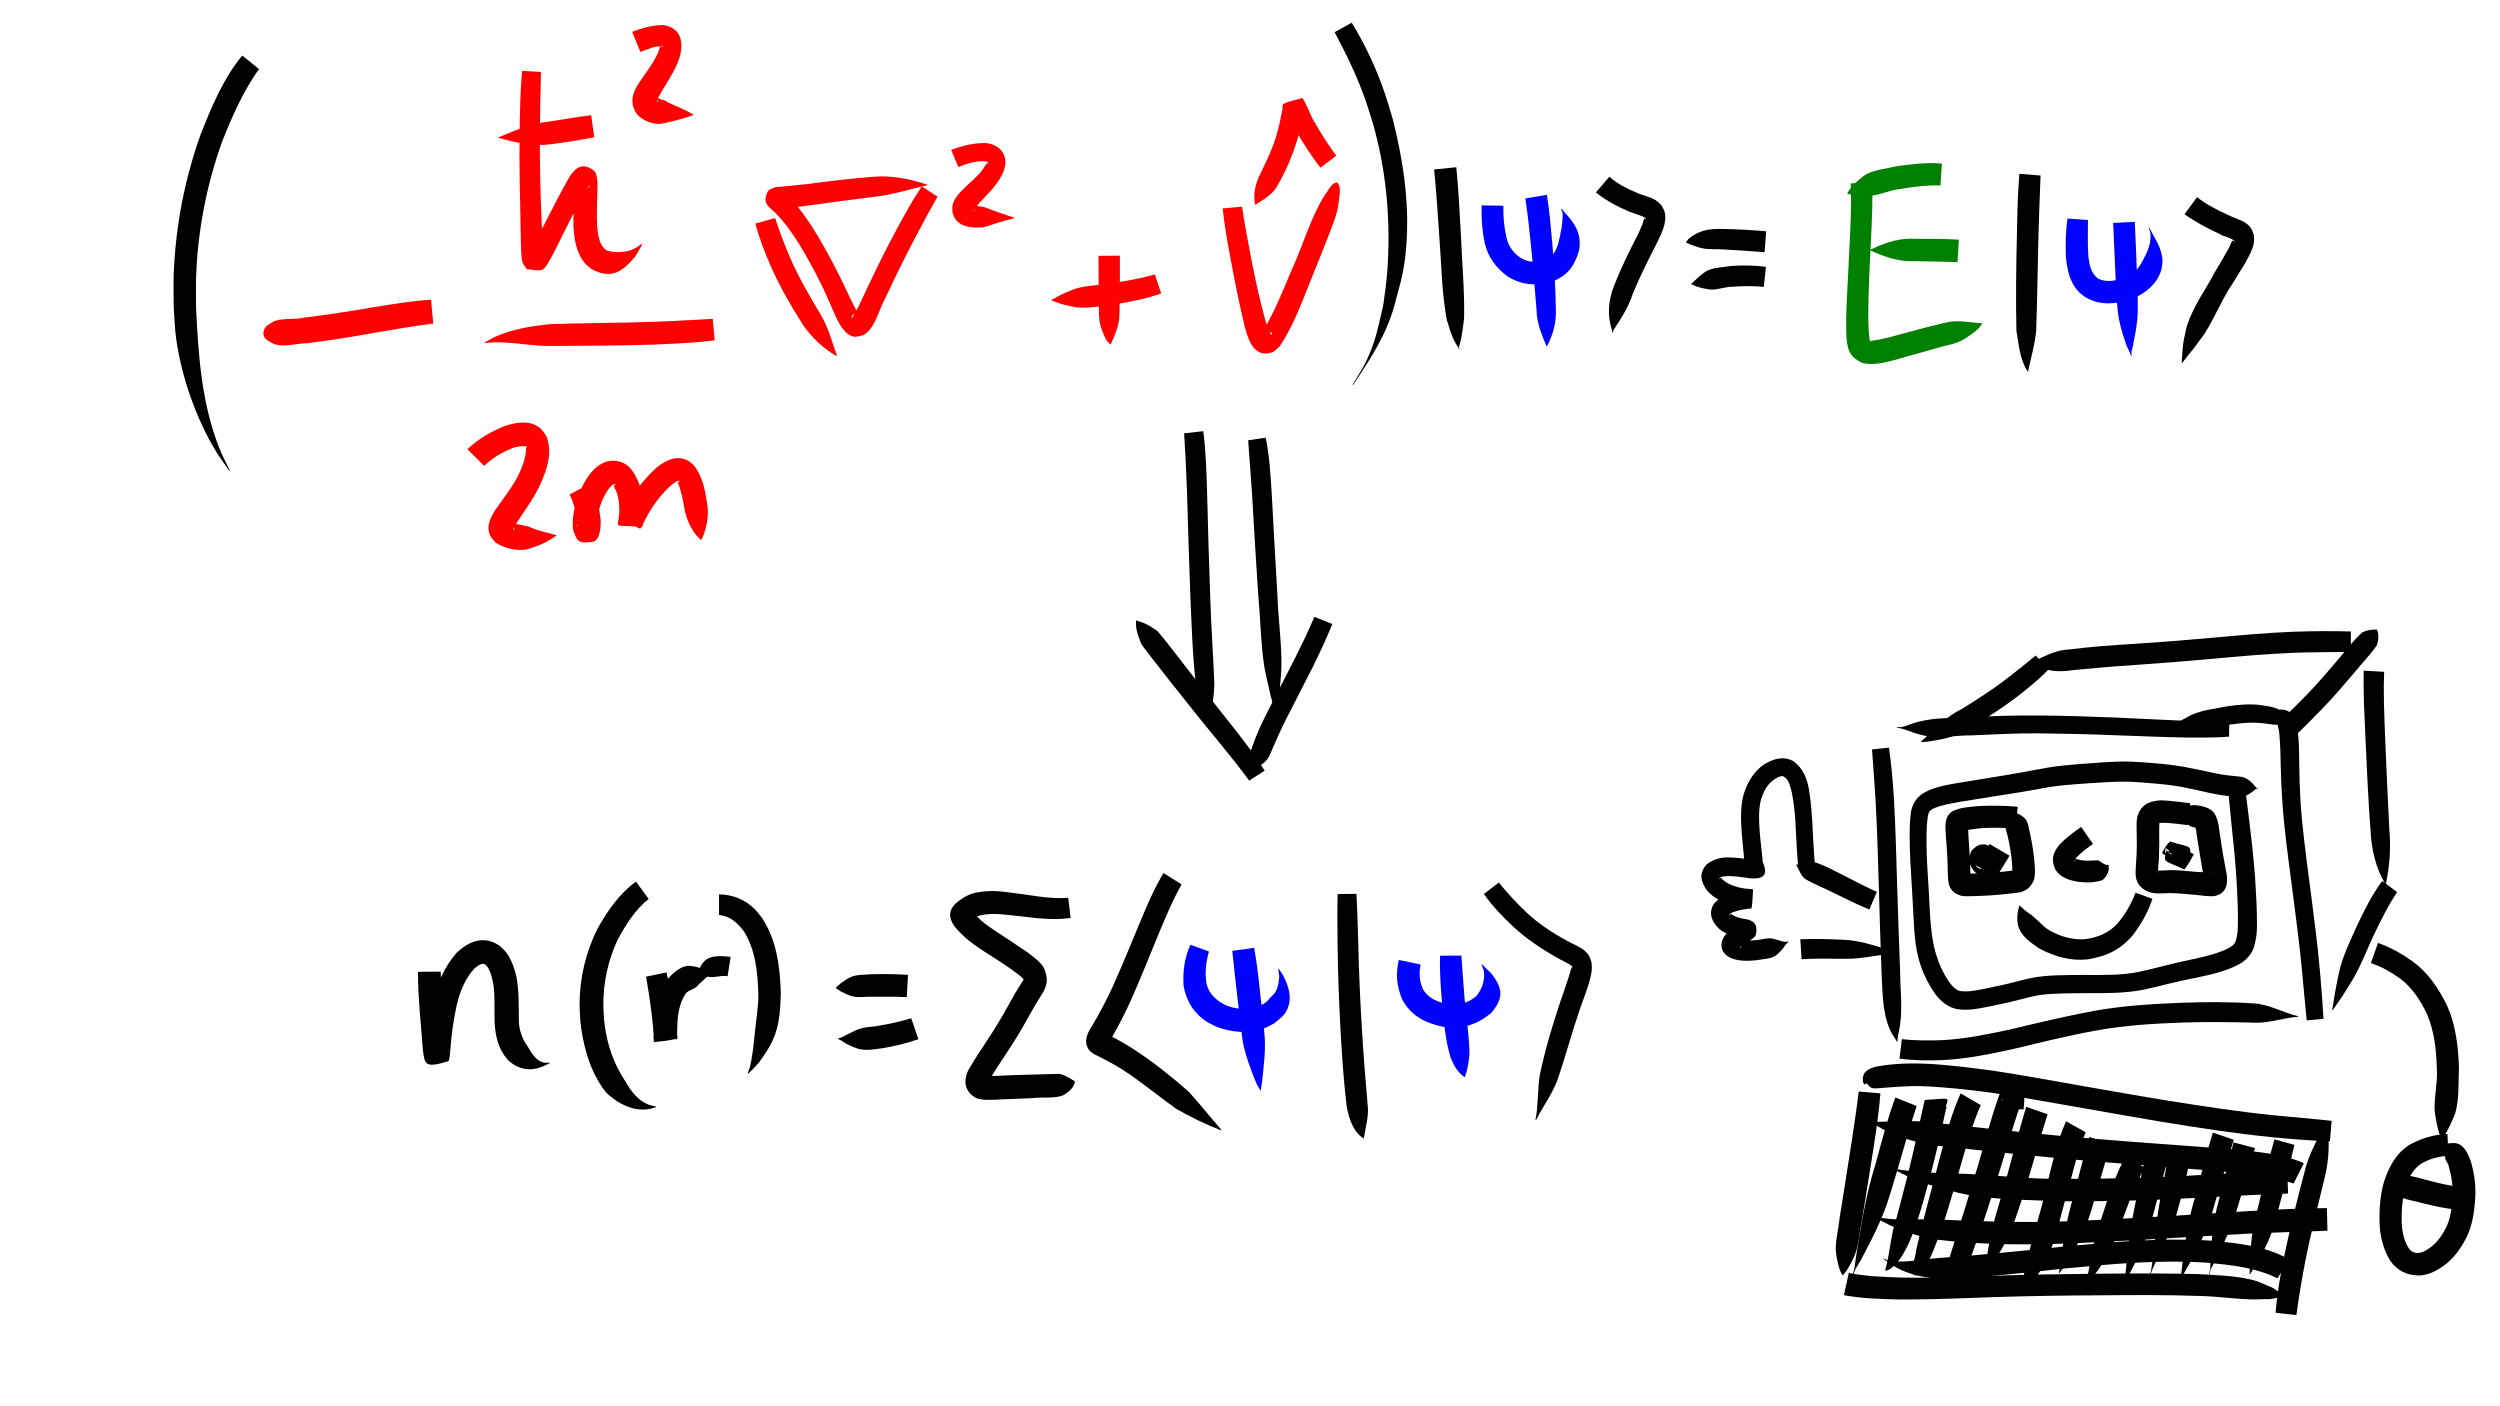 <?xml version="1.0" encoding="UTF-8" standalone="no"?>
<!-- Created with Inkscape (http://www.inkscape.org/) -->

<svg
   xmlns:dc="http://purl.org/dc/elements/1.1/"
   xmlns:cc="http://creativecommons.org/ns#"
   xmlns:rdf="http://www.w3.org/1999/02/22-rdf-syntax-ns#"
   xmlns:svg="http://www.w3.org/2000/svg"
   xmlns="http://www.w3.org/2000/svg"
   xmlns:sodipodi="http://sodipodi.sourceforge.net/DTD/sodipodi-0.dtd"
   xmlns:inkscape="http://www.inkscape.org/namespaces/inkscape"
   width="1920"
   height="1080"
   viewBox="0 0 508 285.75"
   version="1.1"
   id="svg8"
   inkscape:version="0.92.2 2405546, 2018-03-11"
   sodipodi:docname="schrodinger-2.svg">
  <defs
     id="defs2" />
  <sodipodi:namedview
     id="base"
     pagecolor="#ffffff"
     bordercolor="#666666"
     borderopacity="1.0"
     inkscape:pageopacity="0.0"
     inkscape:pageshadow="2"
     inkscape:zoom="0.37871094"
     inkscape:cx="1207.558"
     inkscape:cy="407.3882"
     inkscape:document-units="mm"
     inkscape:current-layer="layer1"
     showgrid="false"
     units="px"
     inkscape:window-width="1348"
     inkscape:window-height="730"
     inkscape:window-x="5"
     inkscape:window-y="25"
     inkscape:window-maximized="0" />
  <g
     inkscape:label="Layer 1"
     inkscape:groupmode="layer"
     id="layer1"
     transform="translate(0,-11.25)">
    <path
       style="opacity:1;fill:#ff0000;fill-opacity:1;stroke:none;stroke-width:0.2;stroke-linejoin:miter;stroke-miterlimit:4;stroke-dasharray:none;stroke-opacity:1"
       id="path5097"
       d="m 88.03,76.999 c -3.786,0.48 -7.551,1.109 -11.31,1.761 -4.755,0.848 -9.514,1.66 -14.311,2.232 -2.044,0.011 -4.259,0.763 -6.303,0.29 -0.565,-0.131 -1.232,-0.559 -1.736,-0.851 -0.611,-0.43 -0.785,-0.8 -0.858,-1.509 0,0 0.02,-0.11 0.02,-0.11 v 0 c 0.114,-0.633 0.272,-1.031 0.808,-1.44 0.395,-0.263 1.111,-0.768 1.541,-0.914 1.868,-0.632 4.005,-0.214 5.906,-0.666 4.714,-0.566 9.404,-1.305 14.083,-2.113 3.89,-0.627 7.786,-1.279 11.721,-1.541 0,0 0.44,4.862 0.44,4.862 z"
       inkscape:connector-curvature="0" />
    <path
       style="opacity:1;fill:#ff0000;fill-opacity:1;stroke:none;stroke-width:0.2;stroke-linejoin:miter;stroke-miterlimit:4;stroke-dasharray:none;stroke-opacity:1"
       id="path5099"
       d="m 109.917,25.87 c -0.081,4.212 -0.175,8.425 -0.213,12.638 -0.046,5.97 0.093,11.94 0.364,17.904 0.108,1.909 0.142,3.823 0.31,5.728 0.03,0.342 0.059,0.686 0.12,1.024 0.024,0.131 0.191,0.498 0.133,0.377 -0.136,-0.284 -0.246,-0.581 -0.369,-0.871 -0.786,-0.181 -1.573,-0.363 -2.359,-0.544 -0.072,0.001 -0.239,0.071 -0.216,0.004 0.098,-0.284 0.325,-0.506 0.478,-0.765 0.237,-0.404 0.465,-0.813 0.691,-1.223 0.588,-1.07 1.17,-2.197 1.736,-3.276 1.635,-3.208 3.273,-6.415 5.054,-9.544 1.194,-1.898 2.626,-3.22 5.004,-1.425 0.677,0.511 0.705,1.998 0.778,2.755 -0.041,2.815 -0.233,5.618 -0.105,8.433 0.192,1.773 0.339,3.979 1.966,5.062 1.604,0.491 3.118,0.418 4.732,-0.007 1.698,-0.749 0.892,-0.29 2.417,-1.382 0,0 0.085,0.073 0.085,0.073 v 0 c -0.955,1.811 -0.436,0.913 -1.563,2.692 -2.659,3.085 -4.836,4.506 -8.784,2.389 -0.41,-0.361 -0.866,-0.676 -1.231,-1.083 -1.856,-2.067 -2.254,-4.955 -2.429,-7.607 -0.039,-2.779 0.152,-5.543 0.293,-8.317 0.009,-0.143 -0.113,-0.457 0.027,-0.428 0.22,0.045 0.285,0.347 0.427,0.521 0.713,0.135 1.427,0.269 2.14,0.404 0.273,-0.01 0.442,-0.325 0.645,-0.509 0.239,-0.217 -2.316,1.497 -0.656,0.713 -1.92,2.919 -3.376,6.113 -4.983,9.208 -0.801,1.613 -1.571,3.251 -2.437,4.831 -0.287,0.523 -1.233,2.289 -1.865,2.45 -0.991,0.253 -2.042,-0.102 -3.063,-0.153 -0.288,-0.453 -0.646,-0.868 -0.865,-1.358 -0.185,-0.413 -0.261,-1.857 -0.279,-2.226 -0.093,-1.934 -0.059,-3.874 -0.135,-5.808 -0.108,-6.029 -0.277,-12.059 -0.177,-18.089 0.064,-4.274 0.085,-8.562 0.523,-12.817 0,0 3.807,0.228 3.807,0.228 z"
       inkscape:connector-curvature="0" />
    <path
       style="opacity:1;fill:#ff0000;fill-opacity:1;stroke:none;stroke-width:0.2;stroke-linejoin:miter;stroke-miterlimit:4;stroke-dasharray:none;stroke-opacity:1"
       id="path5101"
       d="m 120.745,39.142 c -2.82,0.548 -5.653,1.015 -8.503,1.375 -3.369,0.527 -6.728,-0.124 -9.981,-0.988 -0.326,-0.092 -0.652,-0.184 -0.977,-0.276 0,0 -0.005,-0.112 -0.005,-0.112 v 0 c 0.31,-0.12 0.621,-0.239 0.931,-0.359 3.017,-1.277 6.104,-2.504 9.391,-2.829 2.841,-0.442 5.674,-0.945 8.528,-1.296 0,0 0.616,4.485 0.616,4.485 z"
       inkscape:connector-curvature="0" />
    <path
       style="opacity:1;fill:#ff0000;fill-opacity:1;stroke:none;stroke-width:0.2;stroke-linejoin:miter;stroke-miterlimit:4;stroke-dasharray:none;stroke-opacity:1"
       id="path5103"
       d="m 128.458,17.713 c 2.093,-0.802 4.228,-1.412 6.479,-1.366 3.333,0.68 3.884,3.054 3.319,6.031 -0.686,2.515 -2.129,4.703 -3.476,6.901 -0.427,0.751 -0.925,1.492 -1.207,2.317 -0.019,0.055 -0.174,0.907 0.074,0.299 0.227,-0.225 -0.161,-0.423 -0.104,-0.628 0.057,-0.206 0.421,0.082 0.627,0.138 1.186,0.324 0.515,0.057 1.776,0.752 1.674,0.775 3.372,1.427 4.958,2.375 0,0 -0.012,0.111 -0.012,0.111 v 0 c -1.776,0.63 -3.596,1.098 -5.432,1.523 -0.464,0.084 -0.92,0.24 -1.391,0.253 -1.704,0.047 -3.84,-0.811 -4.831,-2.23 -0.282,-0.404 -0.41,-0.896 -0.615,-1.344 -0.039,-0.444 -0.134,-0.886 -0.116,-1.331 0.076,-1.839 1.342,-3.376 2.305,-4.833 1.166,-1.665 2.395,-3.335 3.106,-5.255 0.255,-0.868 0.003,-0.771 0.641,-0.622 0.333,0.078 0.231,0.009 0.141,-0.094 -1.572,-0.236 -3.133,0.597 -4.581,1.088 0,0 -1.662,-4.084 -1.662,-4.084 z"
       inkscape:connector-curvature="0" />
    <path
       style="opacity:1;fill:#ff0000;fill-opacity:1;stroke:none;stroke-width:0.2;stroke-linejoin:miter;stroke-miterlimit:4;stroke-dasharray:none;stroke-opacity:1"
       id="path5105"
       d="m 145.219,80.402 c -4.143,0.527 -8.321,0.699 -12.49,0.871 -6.916,0.223 -13.836,0.242 -20.755,0.273 -4.49,0.097 -9.017,-1.189 -13.493,-0.578 0,0 -0.036,-0.106 -0.036,-0.106 v 0 c 0.941,-0.526 1.801,-1.038 2.81,-1.449 3.371,-1.374 7.038,-1.961 10.637,-2.308 6.883,-0.222 13.771,-0.221 20.654,-0.448 4.098,-0.154 8.192,-0.374 12.286,-0.624 0,0 0.387,4.369 0.387,4.369 z"
       inkscape:connector-curvature="0" />
    <path
       style="opacity:1;fill:#ff0000;fill-opacity:1;stroke:none;stroke-width:0.2;stroke-linejoin:miter;stroke-miterlimit:4;stroke-dasharray:none;stroke-opacity:1"
       id="path5107"
       d="m 94.989,102.533 c 2.156,-2.083 4.742,-3.55 7.492,-4.688 2.392,-0.804 5.351,-1.356 7.425,0.545 0.431,0.395 0.71,0.929 1.065,1.394 1.436,3.412 0.171,6.814 -1.234,10.003 -1.272,2.708 -3.048,5.12 -4.691,7.604 0.039,0.144 -0.967,1.272 -0.696,1.542 0.283,0.282 0.078,-0.825 -0.069,-1.197 -0.003,-0.039 -0.048,-0.114 -0.008,-0.118 0.143,-0.012 2.793,0.528 2.915,0.562 0.39,0.109 0.754,0.296 1.131,0.445 1.527,0.598 3.132,0.95 4.715,1.358 0,0 0.022,0.11 0.022,0.11 v 0 c -1.472,1.056 -3.06,1.86 -4.795,2.41 -0.457,0.136 -0.9,0.334 -1.372,0.407 -2.1,0.329 -4.557,-0.293 -6.274,-1.484 -0.325,-0.421 -0.74,-0.786 -0.974,-1.264 -0.974,-1.989 0.13,-4.004 1.239,-5.629 1.557,-2.194 3.244,-4.316 4.456,-6.732 0.807,-1.738 1.533,-3.499 1.565,-5.445 0.891,-0.893 -2.554,-0.246 -2.628,-0.102 -2.171,0.86 -4.211,2.01 -5.882,3.667 0,0 -3.402,-3.388 -3.402,-3.388 z"
       inkscape:connector-curvature="0" />
    <path
       style="opacity:1;fill:#ff0000;fill-opacity:1;stroke:none;stroke-width:0.2;stroke-linejoin:miter;stroke-miterlimit:4;stroke-dasharray:none;stroke-opacity:1"
       id="path5109"
       d="m 120.006,109.467 c 1.158,2.337 1.765,4.867 2.048,7.446 0.043,1.099 -0.024,4.188 -1.624,4.425 -3.209,0.476 -3.088,-0.311 -3.929,-2.174 -0.438,-2.796 0.378,-5.534 1.364,-8.123 1.003,-2.092 2.215,-4.361 4.328,-5.535 0.401,-0.223 0.847,-0.354 1.27,-0.53 3.648,-0.599 5.255,1.627 6.448,4.68 0.776,2.431 0.902,4.966 0.66,7.488 -0.375,2.293 0.042,1.951 -4.552,-0.964 -0.033,-0.021 1.391,-2.455 1.513,-2.66 1.587,-2.661 3.528,-5.064 5.791,-7.174 1.792,-1.492 4.153,-2.736 6.461,-1.495 0.463,0.249 0.82,0.659 1.231,0.989 1.916,2.409 2.342,5.5 2.777,8.456 0.211,2.144 -0.292,4.661 -1.245,6.611 0,0 -0.108,0.029 -0.108,0.029 v 0 c -1.685,-1.301 -2.83,-3.867 -3.276,-5.89 -0.347,-1.945 -0.678,-3.913 -1.425,-5.753 0.039,-0.038 0.458,-0.277 0.348,-0.318 -0.522,-0.197 -1.286,0.619 -1.626,0.795 -1.949,1.741 -3.548,3.81 -4.829,6.089 -0.479,0.876 -0.544,0.964 -0.95,1.816 -0.103,0.215 -0.058,0.674 -0.295,0.652 -5.266,-0.487 -5.056,0.362 -4.672,-1.727 0.238,-1.747 0.168,-3.526 -0.367,-5.218 -0.125,-0.354 -0.555,-1.063 -0.592,-1.455 -0.014,-0.148 0.39,-0.116 0.335,-0.311 -1.116,-0.13 -2.288,2.415 -2.672,3.18 -0.634,1.616 -1.173,3.276 -1.128,5.036 -0.843,-1.102 -0.863,-1.39 -3.321,-0.841 -1.245,0.278 -0.849,2.51 -0.755,0.352 -0.112,-1.947 -0.607,-3.855 -1.467,-5.609 0,0 4.263,-2.265 4.263,-2.265 z"
       inkscape:connector-curvature="0" />
    <path
       style="opacity:1;fill:#ff0000;fill-opacity:1;stroke:none;stroke-width:0.2;stroke-linejoin:miter;stroke-miterlimit:4;stroke-dasharray:none;stroke-opacity:1"
       id="path5111"
       d="m 190.524,51.215 c -1.631,2.778 -3.136,5.629 -4.636,8.479 -2.068,3.938 -4.031,7.928 -5.909,11.959 -1.167,2.001 -1.897,5.245 -3.543,6.916 -0.316,0.321 -0.712,0.553 -1.068,0.829 -0.654,0.083 -1.316,0.383 -1.962,0.25 -2.447,-0.503 -3.923,-4.942 -4.813,-6.916 -1.747,-4.017 -3.794,-7.888 -6.05,-11.64 -1.5,-2.418 -3.141,-4.76 -5.167,-6.767 -1.32,-1.174 -2.508,-1.872 -1.35,-4.169 0.259,-0.515 0.997,-0.579 1.496,-0.868 2.148,-0.189 4.295,-0.382 6.439,-0.631 4.588,-0.587 9.175,-1.172 13.788,-1.518 3.661,-0.246 7.268,0.495 10.721,1.648 0,0 -0.007,0.112 -0.007,0.112 v 0 c -3.446,0.71 -6.802,1.87 -10.307,2.279 -4.554,0.58 -9.111,1.146 -13.655,1.804 -1.972,0.263 -3.954,0.555 -5.939,0.672 0.334,-0.25 0.865,-0.357 1.003,-0.751 0.439,-1.254 0.6,-2.052 -0.199,-2.694 -0.063,-0.051 0.099,0.128 0.155,0.186 0.315,0.33 0.665,0.627 0.959,0.978 2.119,2.341 3.953,4.912 5.572,7.623 2.307,3.885 4.405,7.882 6.294,11.989 0.65,1.349 1.287,2.693 2.02,3.999 0.076,0.136 0.345,0.303 0.229,0.407 -0.392,0.351 -1.34,-0.941 -1.548,0.314 -0.195,0.764 0.679,-0.79 0.875,-1.153 0.823,-1.524 1.501,-3.123 2.253,-4.682 1.932,-4.086 3.926,-8.145 6.082,-12.118 1.593,-2.925 3.176,-5.865 5.05,-8.623 0,0 3.217,2.089 3.217,2.089 z"
       inkscape:connector-curvature="0" />
    <path
       style="opacity:1;fill:#ff0000;fill-opacity:1;stroke:none;stroke-width:0.2;stroke-linejoin:miter;stroke-miterlimit:4;stroke-dasharray:none;stroke-opacity:1"
       id="path5113"
       d="m 157.508,55.546 c 0.875,2.782 1.949,5.491 3.088,8.174 1.731,3.966 3.918,7.707 6.134,11.416 1.59,2.585 2.314,5.556 3.331,8.384 0,0 -0.085,0.073 -0.085,0.073 v 0 c -2.707,-1.519 -4.997,-3.757 -6.782,-6.28 -2.425,-3.828 -4.707,-7.752 -6.538,-11.905 -1.23,-2.843 -2.379,-5.729 -3.166,-8.731 0,0 4.018,-1.131 4.018,-1.131 z"
       inkscape:connector-curvature="0" />
    <path
       style="opacity:1;fill:#ff0000;fill-opacity:1;stroke:none;stroke-width:0.2;stroke-linejoin:miter;stroke-miterlimit:4;stroke-dasharray:none;stroke-opacity:1"
       id="path5115"
       d="m 193.281,41.714 c 2.304,-0.895 4.682,-1.448 7.157,-1.395 2.245,0.274 3.972,1.758 3.849,4.159 -0.022,0.429 -0.162,0.845 -0.242,1.267 -0.868,2.416 -2.685,4.257 -4.421,6.078 -0.582,0.629 -1.219,1.241 -1.649,1.992 -0.14,0.245 -0.207,0.768 0.054,0.059 -0.023,-0.855 -0.684,-0.978 0.318,-0.817 1.51,0.243 -0.148,-0.061 1.651,0.284 2.018,0.761 4.053,1.487 6.104,2.156 0,0 -0.006,0.112 -0.006,0.112 v 0 c -2.14,0.468 -4.203,1.2 -6.295,1.845 -1.933,0.125 -4.413,0.078 -5.678,-1.699 -0.286,-0.402 -0.396,-0.903 -0.594,-1.354 0.006,-0.441 -0.051,-0.888 0.019,-1.324 0.292,-1.801 1.899,-3.059 3.092,-4.271 1.329,-1.234 2.766,-2.44 3.649,-4.053 0.303,-0.518 1.059,-0.362 -0.006,-0.724 -1.912,-0.144 -3.784,0.436 -5.529,1.177 0,0 -1.475,-3.494 -1.475,-3.494 z"
       inkscape:connector-curvature="0" />
    <path
       style="opacity:1;fill:#ff0000;fill-opacity:1;stroke:none;stroke-width:0.2;stroke-linejoin:miter;stroke-miterlimit:4;stroke-dasharray:none;stroke-opacity:1"
       id="path5117"
       d="m 227.557,63.203 c 0.004,2.968 0.01,5.937 -0.016,8.905 -0.102,1.549 0.053,3.139 -0.231,4.676 -0.21,1.141 -0.692,2.267 -1.12,3.34 -0.372,0.788 -0.227,0.43 -0.459,1.063 0,0 -0.106,0.037 -0.106,0.037 v 0 c -0.623,-0.537 -0.309,-0.209 -0.893,-1.027 -0.521,-1.085 -1.038,-2.228 -1.258,-3.422 -0.283,-1.536 -0.108,-3.128 -0.207,-4.675 -0.014,-2.956 -0.015,-5.913 -0.049,-8.869 0,0 4.338,-0.028 4.338,-0.028 z"
       inkscape:connector-curvature="0" />
    <path
       style="opacity:1;fill:#ff0000;fill-opacity:1;stroke:none;stroke-width:0.2;stroke-linejoin:miter;stroke-miterlimit:4;stroke-dasharray:none;stroke-opacity:1"
       id="path5119"
       d="m 235.953,70.871 c -3.2,1.147 -6.55,1.773 -9.899,2.297 -2.347,0.232 -4.725,0.789 -7.097,0.555 -0.67,-0.066 -2.103,-0.407 -2.789,-0.561 -0.868,-0.197 -1.652,-0.601 -2.499,-0.854 0,0 -0.008,-0.111 -0.008,-0.111 v 0 c 0.794,-0.375 1.498,-0.892 2.31,-1.237 0.559,-0.238 2.059,-0.893 2.601,-1.059 2.212,-0.678 4.569,-0.638 6.831,-1.042 3.115,-0.453 6.226,-0.966 9.254,-1.848 0,0 1.296,3.86 1.296,3.86 z"
       inkscape:connector-curvature="0" />
    <path
       style="opacity:1;fill:#ff0000;fill-opacity:1;stroke:none;stroke-width:0.2;stroke-linejoin:miter;stroke-miterlimit:4;stroke-dasharray:none;stroke-opacity:1"
       id="path5121"
       d="m 252.386,53.237 c 0.495,3.403 1.141,6.781 1.777,10.159 0.867,4.403 1.783,8.796 3.007,13.114 0.279,0.803 0.51,1.647 0.957,2.383 0.081,0.134 0.228,0.461 0.324,0.338 0.399,-0.512 -1.249,-0.779 -1.715,-0.892 2.288,-3.824 3.939,-7.998 5.676,-12.092 2.353,-5.095 3.827,-10.634 6.815,-15.413 0.654,-0.757 1.197,-2.227 2.301,-2.509 0,0 0.106,-0.035 0.106,-0.035 v 0 c 1.021,0.831 0.494,2.517 0.451,3.616 -0.111,0.678 -0.171,1.366 -0.332,2.034 -0.382,1.585 -1.154,3.527 -1.729,5.024 -1.153,3.003 -2.37,5.981 -3.572,8.964 -1.902,4.661 -3.604,9.522 -6.435,13.715 -0.547,0.415 -0.986,1.043 -1.642,1.246 -3.603,1.114 -4.754,-2.684 -5.441,-5.266 -1.087,-4.458 -1.969,-8.963 -2.821,-13.471 -0.649,-3.501 -1.333,-7.007 -1.638,-10.558 0,0 3.911,-0.357 3.911,-0.357 z"
       inkscape:connector-curvature="0" />
    <path
       style="opacity:1;fill:#ff0000;fill-opacity:1;stroke:none;stroke-width:0.2;stroke-linejoin:miter;stroke-miterlimit:4;stroke-dasharray:none;stroke-opacity:1"
       id="path5123"
       d="m 268.318,45.325 c -1.806,-2.296 -3.379,-4.756 -4.858,-7.271 -0.914,-1.061 -1.36,-3.268 -2.213,-4.311 -0.065,-0.08 0.091,0.184 0.136,0.277 1.18,-0.098 2.357,-0.354 3.54,-0.294 0.158,0.008 -0.061,0.311 -0.09,0.467 -0.056,0.307 -0.106,0.616 -0.164,0.923 -0.273,1.448 -0.634,2.867 -1.004,4.293 -0.972,3.403 -2.399,6.639 -4.175,9.693 -0.642,1.139 -1.63,1.929 -2.679,2.668 -0.55,0.387 -1.162,0.627 -1.653,1.083 0,0 -0.109,-0.026 -0.109,-0.026 v 0 c -0.435,-1.9 -0.008,-3.926 0.771,-5.68 1.39,-2.882 2.839,-5.755 3.688,-8.855 0.457,-1.635 0.788,-3.265 1.1,-4.932 0.061,-0.325 -0.096,-0.816 0.195,-0.974 1.18,-0.643 2.561,-0.816 3.842,-1.224 1.042,1.475 1.472,3.283 2.424,4.82 1.338,2.393 2.825,4.7 4.456,6.905 0,0 -3.208,2.439 -3.208,2.439 z"
       inkscape:connector-curvature="0" />
    <path
       style="opacity:1;fill:#000000;fill-opacity:1;stroke:none;stroke-width:0.2;stroke-linejoin:miter;stroke-miterlimit:4;stroke-dasharray:none;stroke-opacity:1"
       id="path5125"
       d="m 274.665,15.865 c 2.796,4.535 5.053,9.405 6.765,14.451 0.575,1.694 1.051,3.42 1.576,5.131 2.083,8.236 3.391,16.807 2.781,25.33 -0.414,5.784 -1.103,7.39 -2.554,12.933 -1.667,5.84 -4.967,10.796 -8.307,15.766 0,0 -0.095,-0.059 -0.095,-0.059 v 0 c 0.943,-1.617 2.03,-3.159 2.828,-4.852 1.959,-4.16 2.347,-6.817 3.413,-11.272 0.254,-2.053 0.594,-4.098 0.762,-6.16 0.837,-10.231 0.004,-20.568 -2.758,-30.462 -0.512,-1.626 -0.98,-3.266 -1.538,-4.877 -1.682,-4.856 -3.932,-9.473 -6.341,-14.003 0,0 3.466,-1.924 3.466,-1.924 z"
       inkscape:connector-curvature="0" />
    <path
       style="opacity:1;fill:#000000;fill-opacity:1;stroke:none;stroke-width:0.2;stroke-linejoin:miter;stroke-miterlimit:4;stroke-dasharray:none;stroke-opacity:1"
       id="path5127"
       d="m 52.626,25.279 c -3.259,4.562 -5.479,9.695 -7.54,14.875 -3.133,8.779 -4.903,18.011 -5.234,27.329 -0.074,2.093 -0.01,4.19 -0.014,6.284 0.466,9.714 1.133,19.572 4.793,28.7 0.609,1.518 1.391,2.961 2.086,4.441 0,0 -0.097,0.056 -0.097,0.056 v 0 c -0.939,-1.379 -1.957,-2.707 -2.818,-4.136 -3.982,-6.616 -6.854,-14.868 -7.971,-22.499 -0.318,-2.172 -0.353,-4.376 -0.529,-6.565 -0.002,-2.2 -0.082,-4.402 -0.006,-6.601 0.339,-9.784 2.207,-19.496 5.514,-28.705 2.207,-5.586 4.564,-11.24 8.416,-15.925 0,0 3.401,2.745 3.401,2.745 z"
       inkscape:connector-curvature="0" />
    <path
       style="opacity:1;fill:#000000;fill-opacity:1;stroke:none;stroke-width:0.2;stroke-linejoin:miter;stroke-miterlimit:4;stroke-dasharray:none;stroke-opacity:1"
       id="path5129"
       d="m 295.918,45.229 c 0.459,4.634 0.698,9.287 0.947,13.936 0.217,5.599 0.765,11.197 0.636,16.803 -0.215,1.623 -0.37,3.264 -0.773,4.855 -0.294,1.161 -0.367,0.53 -0.157,1.362 0,0 -0.107,0.032 -0.107,0.032 v 0 c -0.357,-1.061 0.115,0.193 -0.717,-1.273 -0.828,-1.459 -1.242,-3.114 -1.761,-4.693 -1.019,-5.548 -1.081,-11.208 -1.51,-16.822 -0.307,-4.584 -0.616,-9.168 -1.057,-13.741 0,0 4.498,-0.46 4.498,-0.46 z"
       inkscape:connector-curvature="0" />
    <path
       style="opacity:1;fill:#0000ff;fill-opacity:1;stroke:none;stroke-width:0.2;stroke-linejoin:miter;stroke-miterlimit:4;stroke-dasharray:none;stroke-opacity:1"
       id="path5131"
       d="m 305.481,53.048 c -0.043,2.218 0.145,4.424 0.658,6.583 0.438,1.757 1.431,3.072 2.916,4.059 1.5,0.845 3.116,0.981 4.754,0.536 1.592,-0.571 2.281,-1.826 2.785,-3.34 0.547,-2.176 0.948,-4.008 0.938,-6.272 -0.098,-0.301 -0.195,-0.602 -0.292,-0.903 0,0 0.098,-0.053 0.098,-0.053 v 0 c 0.204,0.259 0.409,0.519 0.613,0.778 2.179,2.281 3.514,4.512 2.896,7.775 -1.043,3.476 -2.534,5.235 -5.997,6.488 -3.071,0.653 -5.732,0.426 -8.464,-1.243 -2.366,-1.736 -4.027,-3.939 -4.699,-6.846 -0.518,-2.513 -0.716,-5.056 -0.613,-7.623 0,0 4.408,0.061 4.408,0.061 z"
       inkscape:connector-curvature="0" />
    <path
       style="opacity:1;fill:#0000ff;fill-opacity:1;stroke:none;stroke-width:0.2;stroke-linejoin:miter;stroke-miterlimit:4;stroke-dasharray:none;stroke-opacity:1"
       id="path5133"
       d="m 314.332,50.834 c 0.516,3.218 0.781,6.469 1.083,9.713 0.371,4.521 0.678,9.048 0.736,13.585 0.11,2.656 -0.554,5.132 -1.794,7.444 0,0 -0.112,-0.006 -0.112,-0.006 v 0 c -0.982,-2.329 -1.954,-4.65 -2.011,-7.239 -0.399,-4.453 -0.68,-8.917 -1.158,-13.363 -0.317,-3.138 -0.649,-6.276 -1.116,-9.395 0,0 4.371,-0.738 4.371,-0.738 z"
       inkscape:connector-curvature="0" />
    <path
       style="opacity:1;fill:#000000;fill-opacity:1;stroke:none;stroke-width:0.2;stroke-linejoin:miter;stroke-miterlimit:4;stroke-dasharray:none;stroke-opacity:1"
       id="path5135"
       d="m 327.013,47.162 c 1.635,1.422 3.557,2.418 5.547,3.237 1.4,0.649 3.082,0.843 4.305,1.85 0.293,0.241 0.532,0.542 0.798,0.812 0.189,0.394 0.449,0.761 0.568,1.181 0.64,2.263 -0.75,4.703 -1.688,6.661 -1.695,3.3 -3.343,6.617 -4.762,10.046 -0.875,2.672 -2.365,5.04 -3.917,7.361 -0.028,0.179 -0.057,0.358 -0.085,0.536 0,0 -0.112,0.004 -0.112,0.004 v 0 c -0.043,-0.193 -0.086,-0.385 -0.129,-0.578 -0.986,-2.928 -0.708,-6.007 0.405,-8.867 1.383,-3.533 3.03,-6.94 4.778,-10.306 0.383,-0.824 0.692,-1.454 1.021,-2.286 0.146,-0.37 0.19,-0.783 0.388,-1.129 0.05,-0.087 0.309,0.052 0.292,0.072 0.467,-0.334 -3.226,-1.386 -3.455,-1.548 -2.378,-1.009 -4.658,-2.231 -6.674,-3.863 0,0 2.721,-3.182 2.721,-3.182 z"
       inkscape:connector-curvature="0" />
    <path
       style="opacity:1;fill:#000000;fill-opacity:1;stroke:none;stroke-width:0.2;stroke-linejoin:miter;stroke-miterlimit:4;stroke-dasharray:none;stroke-opacity:1"
       id="path5137"
       d="m 358.562,62.504 c -2.729,-0.217 -5.458,-0.42 -8.192,-0.555 -1.388,-0.135 -2.814,0.031 -4.196,-0.2 -0.938,-0.157 -1.88,-0.53 -2.771,-0.856 -0.587,-0.285 -0.324,-0.24 -0.754,-0.262 0,0 -0.061,-0.094 -0.061,-0.094 v 0 c 0.299,-0.474 0.112,-0.196 0.584,-0.817 2.317,-1.844 4.439,-2.039 7.347,-1.938 2.796,0.063 5.588,0.218 8.373,0.472 0,0 -0.33,4.249 -0.33,4.249 z"
       inkscape:connector-curvature="0" />
    <path
       style="opacity:1;fill:#000000;fill-opacity:1;stroke:none;stroke-width:0.2;stroke-linejoin:miter;stroke-miterlimit:4;stroke-dasharray:none;stroke-opacity:1"
       id="path5139"
       d="m 358.401,69.54 c -2.121,-0.184 -4.249,-0.201 -6.37,-0.023 -1.399,-0.016 -2.767,0.565 -4.158,0.585 -0.515,0.007 -1.418,-0.198 -1.921,-0.298 -0.793,-0.156 -1.531,-0.445 -2.255,-0.791 0,0 -0.013,-0.111 -0.013,-0.111 v 0 c 0.566,-0.507 1.103,-1.043 1.676,-1.543 0.461,-0.36 1.117,-0.914 1.654,-1.152 1.458,-0.646 3.174,-0.635 4.713,-0.911 2.374,-0.146 4.75,-0.16 7.111,0.182 0,0 -0.438,4.063 -0.438,4.063 z"
       inkscape:connector-curvature="0" />
    <path
       style="opacity:1;fill:#008000;fill-opacity:1;stroke:none;stroke-width:0.2;stroke-linejoin:miter;stroke-miterlimit:4;stroke-dasharray:none;stroke-opacity:1"
       id="path5141"
       d="m 380.434,48.336 c 0.113,3.442 -0.031,6.886 -0.187,10.324 -0.211,4.319 -0.44,8.637 -0.564,12.96 -0.019,2.715 -0.167,5.443 0.173,8.144 -0.177,0.551 0.761,1.55 0.254,0.747 1.205,-0.117 2.409,-0.395 3.592,-0.674 2.839,-0.736 5.656,-1.553 8.499,-2.276 1.534,-0.291 3.051,-0.838 4.611,-0.999 1.315,-0.136 2.666,0.083 3.973,0.203 1.349,0.123 0.695,0.063 1.962,0.179 0,0 0.048,0.101 0.048,0.101 v 0 c -0.843,1.113 -0.362,0.582 -1.46,1.578 -1.1,0.816 -2.207,1.667 -3.495,2.172 -1.435,0.563 -3.007,0.754 -4.465,1.244 -2.862,0.773 -5.704,1.613 -8.56,2.409 -2.097,0.516 -4.268,1.109 -6.416,0.538 -2.343,-1.083 -2.894,-2.338 -3.179,-4.819 -0.162,-2.903 -0.061,-5.809 0.095,-8.711 0.2,-4.327 0.428,-8.652 0.647,-12.978 0.131,-3.321 0.251,-6.645 0.113,-9.968 0,0 4.359,-0.174 4.359,-0.174 z"
       inkscape:connector-curvature="0" />
    <path
       style="opacity:1;fill:#008000;fill-opacity:1;stroke:none;stroke-width:0.2;stroke-linejoin:miter;stroke-miterlimit:4;stroke-dasharray:none;stroke-opacity:1"
       id="path5143"
       d="m 397.767,64.525 c -2.854,-0.131 -5.711,-0.138 -8.566,-0.201 -2.954,0.155 -5.733,-0.678 -8.404,-1.858 -0.251,-0.114 -0.501,-0.229 -0.752,-0.343 0,0 -0.003,-0.112 -0.003,-0.112 v 0 c 0.248,-0.121 0.497,-0.242 0.745,-0.363 2.672,-1.244 5.472,-2.066 8.451,-1.873 2.936,-0.016 5.874,0.013 8.807,0.169 0,0 -0.278,4.581 -0.278,4.581 z"
       inkscape:connector-curvature="0" />
    <path
       style="opacity:1;fill:#008000;fill-opacity:1;stroke:none;stroke-width:0.2;stroke-linejoin:miter;stroke-miterlimit:4;stroke-dasharray:none;stroke-opacity:1"
       id="path5145"
       d="m 394.296,48.925 c -2.759,-0.069 -5.5,0.267 -8.212,0.739 -1.928,0.17 -3.746,1.096 -5.655,1.324 -0.108,0.013 -2.248,-0.019 -2.417,-0.022 -0.883,0.01 -1.741,-0.138 -2.594,-0.341 0,0 -0.043,-0.103 -0.043,-0.103 v 0 c 0.466,-0.77 0.973,-1.499 1.653,-2.103 0.461,-0.407 1.532,-1.389 2.047,-1.675 1.887,-1.05 4.222,-1.199 6.273,-1.709 3.063,-0.447 6.156,-0.801 9.256,-0.551 0,0 -0.307,4.442 -0.307,4.442 z"
       inkscape:connector-curvature="0" />
    <path
       style="opacity:1;fill:#000000;fill-opacity:1;stroke:none;stroke-width:0.2;stroke-linejoin:miter;stroke-miterlimit:4;stroke-dasharray:none;stroke-opacity:1"
       id="path5147"
       d="m 414.643,46.916 c -0.178,4.112 -0.303,8.226 -0.434,12.34 -0.175,6.419 -0.228,12.84 -0.461,19.258 -0.279,2.778 -1.064,5.456 -1.64,8.173 0,0 -0.109,0.023 -0.109,0.023 v 0 c -1.574,-2.434 -1.779,-5.437 -2.261,-8.224 -0.142,-6.448 -0.056,-12.896 0.094,-19.344 0.087,-4.192 0.148,-8.392 0.507,-12.571 0,0 4.305,0.346 4.305,0.346 z"
       inkscape:connector-curvature="0" />
    <path
       style="opacity:1;fill:#0000ff;fill-opacity:1;stroke:none;stroke-width:0.2;stroke-linejoin:miter;stroke-miterlimit:4;stroke-dasharray:none;stroke-opacity:1"
       id="path5149"
       d="m 424.28,55.96 c -0.016,2.413 -0.099,4.823 0.071,7.232 0.166,1.804 0.514,3.666 2.089,4.74 1.757,0.755 3.609,0.334 5.345,-0.247 2.153,-0.859 3.023,-2.271 4.011,-4.231 0.747,-1.403 1.364,-3.151 1.163,-4.779 -0.049,-0.398 -0.241,-0.765 -0.362,-1.147 0,0 0.103,-0.043 0.103,-0.043 v 0 c 1.208,2.338 2.676,4.155 2.72,6.965 -0.089,0.572 -0.101,1.161 -0.266,1.715 -0.846,2.847 -3.33,4.752 -5.946,5.855 -3.252,1.054 -6.608,1.428 -9.637,-0.497 -0.409,-0.346 -0.857,-0.649 -1.226,-1.037 -1.804,-1.898 -2.32,-4.548 -2.552,-7.057 -0.093,-2.593 -0.055,-5.192 0.32,-7.766 0,0 4.165,0.297 4.165,0.297 z"
       inkscape:connector-curvature="0" />
    <path
       style="opacity:1;fill:#0000ff;fill-opacity:1;stroke:none;stroke-width:0.2;stroke-linejoin:miter;stroke-miterlimit:4;stroke-dasharray:none;stroke-opacity:1"
       id="path5151"
       d="m 433.784,56.325 c 0.217,4.057 0.355,8.118 0.499,12.179 0.026,2.498 0.231,5.012 0.02,7.508 -0.158,1.868 -0.54,3.751 -0.905,5.589 -0.35,1.425 -0.306,0.77 -0.253,1.953 0,0 -0.109,0.023 -0.109,0.023 v 0 c -0.428,-1.153 -0.164,-0.519 -0.832,-1.885 -0.638,-1.785 -1.253,-3.628 -1.61,-5.493 -0.474,-2.473 -0.489,-5.01 -0.661,-7.513 -0.197,-4.043 -0.376,-8.086 -0.539,-12.13 0,0 4.391,-0.231 4.391,-0.231 z"
       inkscape:connector-curvature="0" />
    <path
       style="opacity:1;fill:#000000;fill-opacity:1;stroke:none;stroke-width:0.2;stroke-linejoin:miter;stroke-miterlimit:4;stroke-dasharray:none;stroke-opacity:1"
       id="path5153"
       d="m 446.443,51.322 c 1.927,1.495 4.097,2.612 6.308,3.615 1.545,0.777 3.736,1.178 4.71,2.782 0.266,0.439 0.372,0.957 0.559,1.435 -0.02,0.526 0.033,1.06 -0.06,1.579 -0.4,2.238 -3.042,6.024 -4.233,8.017 -2.208,3.238 -3.625,6.962 -5.729,10.255 -0.362,0.566 -0.798,1.082 -1.196,1.623 -1.028,1.539 -2.303,2.888 -3.38,4.387 0,0 -0.105,-0.039 -0.105,-0.039 v 0 c 0.167,-1.887 0.152,-3.792 0.647,-5.64 0.159,-0.684 0.259,-1.385 0.478,-2.053 1.256,-3.836 3.755,-7.183 5.609,-10.726 0.969,-1.628 1.958,-3.25 2.859,-4.917 0.266,-0.491 0.382,-1.077 0.745,-1.501 0.035,-0.041 0.101,0.036 0.151,0.053 0.096,0.085 0.423,0.266 0.348,0.163 -0.604,-0.83 -2.365,-1.012 -3.163,-1.58 -2.47,-1.144 -4.88,-2.417 -7.104,-3.997 0,0 2.556,-3.456 2.556,-3.456 z"
       inkscape:connector-curvature="0" />
    <path
       style="opacity:1;fill:#000000;fill-opacity:1;stroke:none;stroke-width:0.2;stroke-linejoin:miter;stroke-miterlimit:4;stroke-dasharray:none;stroke-opacity:1"
       id="path5221"
       d="m 244.501,98.864 c 0.522,3.913 0.628,7.872 0.764,11.813 0.185,7.2 0.372,14.399 0.64,21.596 0.18,6.03 0.626,12.048 0.853,18.076 -0.04,2.029 -0.348,4.042 -0.93,5.984 0,0 -0.105,0.038 -0.105,0.038 v 0 c -1.682,-1.389 -2.185,-3.708 -2.683,-5.729 -0.72,-6.047 -0.889,-12.14 -1.158,-18.22 -0.262,-7.197 -0.492,-14.394 -0.697,-21.593 -0.151,-3.844 -0.312,-7.688 -0.568,-11.527 0,0 3.884,-0.437 3.884,-0.437 z"
       inkscape:connector-curvature="0" />
    <path
       style="opacity:1;fill:#000000;fill-opacity:1;stroke:none;stroke-width:0.2;stroke-linejoin:miter;stroke-miterlimit:4;stroke-dasharray:none;stroke-opacity:1"
       id="path5223"
       d="m 257.186,100.189 c 0.775,3.704 0.983,7.504 1.222,11.273 0.386,6.992 0.75,13.984 1.175,20.974 0.156,4.752 0.872,9.503 0.803,14.264 -0.018,1.229 -0.301,4.176 -0.416,5.474 -0.171,1.744 -0.561,3.409 -0.596,5.16 0,0 -0.112,0.005 -0.112,0.005 v 0 c -0.193,-1.735 -0.742,-3.342 -1.148,-5.04 -0.22,-0.968 -1.03,-4.485 -1.169,-5.345 -0.761,-4.712 -0.771,-9.526 -1.241,-14.267 -0.475,-6.985 -0.872,-13.974 -1.281,-20.963 -0.248,-3.671 -0.511,-7.34 -0.795,-11.009 0,0 3.559,-0.526 3.559,-0.526 z"
       inkscape:connector-curvature="0" />
    <path
       style="opacity:1;fill:#000000;fill-opacity:1;stroke:none;stroke-width:0.2;stroke-linejoin:miter;stroke-miterlimit:4;stroke-dasharray:none;stroke-opacity:1"
       id="path5225"
       d="m 270.724,138.047 c -1.206,3.053 -2.636,6.008 -4.08,8.954 -1.728,3.423 -3.496,6.826 -5.239,10.241 -1.238,2.394 -2.276,4.879 -3.363,7.343 -0.529,1.583 -2.125,2.15 -3.226,3.195 0,0 -0.104,-0.042 -0.104,-0.042 v 0 c -0.072,-1.528 -1.021,-3.014 -0.322,-4.568 0.909,-2.678 2.119,-5.238 3.407,-7.753 1.713,-3.417 3.519,-6.786 5.24,-10.199 1.417,-2.838 2.813,-5.69 4.043,-8.616 0,0 3.644,1.446 3.644,1.446 z"
       inkscape:connector-curvature="0" />
    <path
       style="opacity:1;fill:#000000;fill-opacity:1;stroke:none;stroke-width:0.2;stroke-linejoin:miter;stroke-miterlimit:4;stroke-dasharray:none;stroke-opacity:1"
       id="path5227"
       d="m 253.836,169.87 c -1.999,-2.747 -4.153,-5.375 -6.294,-8.012 -3.264,-3.928 -6.429,-7.936 -9.603,-11.936 -1.691,-2.213 -3.476,-4.355 -5.131,-6.596 -0.304,-0.412 -0.644,-0.804 -0.891,-1.252 -0.217,-0.394 -0.328,-0.839 -0.492,-1.258 -0.429,-1.108 -0.676,-2.228 -0.588,-3.412 0,0 0.093,-0.062 0.093,-0.062 v 0 c 1.106,0.298 2.149,0.734 3.105,1.379 0.382,0.26 0.802,0.471 1.145,0.781 0.395,0.356 1.859,2.216 2.134,2.563 1.358,1.719 2.676,3.469 4.024,5.195 3.118,4.031 6.279,8.028 9.447,12.021 2.164,2.78 4.346,5.563 6.186,8.572 0,0 -3.135,2.017 -3.135,2.017 z"
       inkscape:connector-curvature="0" />
    <path
       style="opacity:1;fill:#000000;fill-opacity:1;stroke:none;stroke-width:0.2;stroke-linejoin:miter;stroke-miterlimit:4;stroke-dasharray:none;stroke-opacity:1"
       id="path5229"
       d="m 89.543,208.683 c 0.09,2.514 0.312,5.02 0.553,7.523 0.246,2.649 0.509,5.298 0.837,7.938 -0.398,-1.053 0.327,1.468 0.195,1.115 -0.07,-0.186 0.039,-0.547 -0.158,-0.576 -1.452,-0.214 -2.935,-0.126 -4.403,-0.097 -0.072,0.001 -0.111,0.258 -0.114,0.185 -0.009,-0.232 0.063,-0.461 0.095,-0.691 0.332,-3.204 0.84,-6.378 1.523,-9.526 0.798,-3.543 2.247,-6.789 4.589,-9.563 1.68,-1.678 3.869,-3.016 6.347,-2.624 0.467,0.074 0.908,0.265 1.362,0.397 2.78,1.346 3.863,4.041 4.548,6.873 0.551,2.814 0.482,5.69 0.512,8.542 -0.044,2.109 0.547,3.965 1.759,5.663 0.811,1.338 1.687,3 3.395,3.344 0.348,0.07 0.71,-0.008 1.065,-0.012 0,0 0.03,0.108 0.03,0.108 v 0 c -2.344,1.297 -4.466,1.787 -7.008,0.46 -0.488,-0.254 -0.891,-0.645 -1.337,-0.968 -0.336,-0.426 -0.71,-0.825 -1.007,-1.279 -1.413,-2.162 -1.791,-4.742 -1.841,-7.269 -0.022,-2.489 0.118,-5.002 -0.328,-7.465 -0.277,-1.211 -0.561,-2.451 -1.409,-3.406 -0.778,-0.699 -1.84,0.274 -2.435,0.773 -1.866,2.116 -2.906,4.713 -3.528,7.45 -0.651,2.997 -1.08,6.031 -1.278,9.093 -0.026,0.242 -0.185,2.146 -0.405,2.213 -4.625,1.408 -4.801,0.78 -5.16,-2.213 -0.236,-2.688 -0.451,-5.377 -0.668,-8.066 -0.183,-2.625 -0.378,-5.254 -0.325,-7.887 0,0 4.591,-0.036 4.591,-0.036 z"
       inkscape:connector-curvature="0" />
    <path
       style="opacity:1;fill:#000000;fill-opacity:1;stroke:none;stroke-width:0.2;stroke-linejoin:miter;stroke-miterlimit:4;stroke-dasharray:none;stroke-opacity:1"
       id="path5231"
       d="m 131.801,193.911 c -2.772,2.24 -4.654,5.24 -6.31,8.344 -1.967,4.186 -2.933,8.75 -2.893,13.374 0.008,0.982 0.107,1.962 0.16,2.943 0.386,3.609 1.329,7.151 3.08,10.346 0.674,1.23 1.47,2.388 2.178,3.598 0.99,1.35 2.156,2.572 3.754,3.192 0.499,0.194 1.037,0.264 1.555,0.396 0,0 0.002,0.112 0.002,0.112 v 0 c -0.59,0.149 -1.165,0.377 -1.769,0.448 -2.292,0.271 -4.333,-0.492 -6.25,-1.686 -0.69,-0.555 -1.468,-1.016 -2.07,-1.666 -0.64,-0.69 -1.142,-1.502 -1.622,-2.312 -2.198,-3.7 -3.195,-7.953 -3.688,-12.184 -0.054,-1.133 -0.163,-2.264 -0.163,-3.398 0.002,-5.353 1.245,-10.631 3.623,-15.421 2.051,-3.633 4.416,-7.124 7.843,-9.606 0,0 2.571,3.52 2.571,3.52 z"
       inkscape:connector-curvature="0" />
    <path
       style="opacity:1;fill:#000000;fill-opacity:1;stroke:none;stroke-width:0.2;stroke-linejoin:miter;stroke-miterlimit:4;stroke-dasharray:none;stroke-opacity:1"
       id="path5233"
       d="m 135.431,208.844 c 0.584,2.542 1.035,5.111 1.412,7.691 0.31,1.943 0.435,3.91 0.713,5.856 0.011,0.015 0.022,0.03 0.034,0.046 -1.579,-0.071 -3.182,0.073 -4.736,-0.213 -0.216,-0.04 0.005,-0.439 0.008,-0.658 0.017,-1.021 0.052,-2.034 0.117,-3.053 0.14,-2.557 0.751,-4.989 1.927,-7.258 1.038,-1.583 2.839,-3.493 4.851,-3.744 0.386,-0.048 0.775,0.065 1.162,0.098 1.237,0.19 2.296,0.671 3.262,1.443 0,0 0.01,0.111 0.01,0.111 v 0 c -0.686,0.809 -1.503,1.453 -2.282,2.17 -0.171,0.181 -0.314,0.395 -0.514,0.543 -0.756,0.562 -1.807,0.637 -2.295,1.63 -0.926,1.625 -1.314,3.428 -1.421,5.289 -0.052,0.921 -0.095,1.836 -0.088,2.758 0.002,0.232 0.234,0.629 0.012,0.697 -1.53,0.471 -3.151,0.582 -4.741,0.76 -0.077,0.009 8e-5,-0.154 1.2e-4,-0.232 -0.045,-1.884 -0.237,-3.762 -0.453,-5.634 -0.319,-2.487 -0.686,-4.966 -1.125,-7.435 0,0 4.147,-0.865 4.147,-0.865 z"
       inkscape:connector-curvature="0" />
    <path
       style="opacity:1;fill:#000000;fill-opacity:1;stroke:none;stroke-width:0.2;stroke-linejoin:miter;stroke-miterlimit:4;stroke-dasharray:none;stroke-opacity:1"
       id="path5235"
       d="m 146.107,192.988 c 2.728,0.013 5.307,1.052 7.249,2.993 0.51,0.51 0.929,1.105 1.394,1.657 3.091,4.588 3.736,10.026 3.915,15.416 -0.088,2.799 -0.205,5.666 -1.145,8.339 -0.759,2.16 -2.046,4.059 -3.391,5.88 -1.455,1.562 -0.748,0.84 -2.111,2.175 0,0 -0.094,-0.061 -0.094,-0.061 v 0 c 0.604,-1.711 0.338,-0.796 0.761,-2.756 0.362,-2.017 0.548,-3.987 0.749,-6.024 0.243,-2.467 0.71,-4.918 0.658,-7.409 -0.132,-4.38 -0.554,-8.866 -2.916,-12.681 -1.315,-1.744 -2.793,-3.124 -5.068,-3.341 0,0 0,-4.19 0,-4.19 z"
       inkscape:connector-curvature="0" />
    <path
       style="opacity:1;fill:#000000;fill-opacity:1;stroke:none;stroke-width:0.2;stroke-linejoin:miter;stroke-miterlimit:4;stroke-dasharray:none;stroke-opacity:1"
       id="path5237"
       d="m 147.848,209.616 c -1.28,-0.26 -2.519,0.356 -3.777,0.132 -0.724,-0.066 -1.448,-0.114 -2.071,0.292 0,0 -0.102,-0.046 -0.102,-0.046 v 0 c -0.021,-1.054 0.1,-1.989 0.765,-2.862 0.233,-0.262 0.42,-0.573 0.699,-0.786 1.411,-1.077 3.471,-0.828 5.101,-0.659 0,0 -0.615,3.929 -0.615,3.929 z"
       inkscape:connector-curvature="0" />
    <path
       style="opacity:1;fill:#000000;fill-opacity:1;stroke:none;stroke-width:0.2;stroke-linejoin:miter;stroke-miterlimit:4;stroke-dasharray:none;stroke-opacity:1"
       id="path5239"
       d="m 184.264,213.861 c -2.398,-0.104 -4.797,-0.083 -7.197,-0.072 -1.167,-0.055 -2.38,0.204 -3.543,-0.012 -0.913,-0.17 -1.818,-0.647 -2.645,-1.05 -0.73,-0.482 -0.391,-0.256 -1.017,-0.676 0,0 -0.008,-0.111 -0.008,-0.111 v 0 c 0.554,-0.507 0.255,-0.233 0.899,-0.82 0.753,-0.532 1.577,-1.162 2.458,-1.464 1.198,-0.41 2.525,-0.31 3.762,-0.433 2.512,-0.088 5.027,-0.038 7.536,0.121 0,0 -0.246,4.518 -0.246,4.518 z"
       inkscape:connector-curvature="0" />
    <path
       style="opacity:1;fill:#000000;fill-opacity:1;stroke:none;stroke-width:0.2;stroke-linejoin:miter;stroke-miterlimit:4;stroke-dasharray:none;stroke-opacity:1"
       id="path5241"
       d="m 186.609,222.412 c -2.314,0.85 -4.717,1.375 -7.136,1.815 -1.672,0.198 -3.387,0.587 -5.052,0.14 -0.617,-0.166 -1.493,-0.574 -2.085,-0.833 -0.722,-0.352 -1.286,-0.867 -2.03,-1.162 0,0 0.01,-0.111 0.01,-0.111 v 0 c 0.756,-0.156 1.347,-0.559 2.034,-0.908 0.936,-0.438 1.861,-0.975 2.876,-1.213 1.131,-0.264 2.324,-0.227 3.457,-0.486 2.19,-0.356 4.36,-0.84 6.478,-1.505 0,0 1.448,4.263 1.448,4.263 z"
       inkscape:connector-curvature="0" />
    <path
       style="opacity:1;fill:#000000;fill-opacity:1;stroke:none;stroke-width:0.2;stroke-linejoin:miter;stroke-miterlimit:4;stroke-dasharray:none;stroke-opacity:1"
       id="path5243"
       d="m 240.099,190.964 c -1.625,2.864 -2.911,5.903 -4.201,8.928 -1.882,4.533 -3.679,9.101 -5.649,13.597 -1.269,2.961 -2.749,5.824 -4.342,8.622 -0.113,0.204 -0.514,0.896 -0.624,1.187 -0.015,0.039 -0.012,0.163 0.002,0.124 0.261,-0.725 0.078,-1.355 -0.368,-1.959 2.018,0.832 3.877,1.992 5.71,3.164 3.872,2.566 7.531,5.446 10.996,8.536 2.258,2.5 4.347,5.145 6.564,7.679 0,0 -0.064,0.092 -0.064,0.092 v 0 c -3.182,-1.221 -6.236,-2.711 -9.187,-4.418 -3.629,-2.604 -7.073,-5.465 -10.822,-7.904 -1.912,-1.187 -3.879,-2.244 -5.909,-3.215 -0.319,-0.281 -0.726,-0.486 -0.957,-0.844 -1.117,-1.731 -0.334,-3.283 0.625,-4.795 1.566,-2.618 2.991,-5.314 4.262,-8.089 1.993,-4.466 3.848,-8.988 5.714,-13.507 1.382,-3.232 2.737,-6.506 4.585,-9.506 0,0 3.663,2.307 3.663,2.307 z"
       inkscape:connector-curvature="0" />
    <path
       style="opacity:1;fill:#0000ff;fill-opacity:1;stroke:none;stroke-width:0.2;stroke-linejoin:miter;stroke-miterlimit:4;stroke-dasharray:none;stroke-opacity:1"
       id="path5245"
       d="m 245.661,204.596 c -0.621,2.138 -0.862,4.325 -0.499,6.523 0.527,2.249 2.133,3.526 4.118,4.482 2.548,0.947 5.125,0.864 7.529,-0.382 1.393,-1.101 0.281,-0.133 1.422,-1.369 0.225,-0.243 0.507,-0.434 0.707,-0.699 0.811,-1.076 0.907,-2.281 1.011,-3.57 -0.068,-0.484 -0.136,-0.969 -0.205,-1.453 0,0 0.104,-0.04 0.104,-0.04 v 0 c 0.289,0.441 0.578,0.881 0.867,1.322 1.101,2.178 1.949,4.579 0.826,7.004 -0.61,1.318 -1.624,1.942 -2.696,2.821 -0.594,0.297 -1.163,0.65 -1.781,0.891 -3.217,1.259 -6.737,0.955 -9.905,-0.26 -0.585,-0.297 -1.197,-0.546 -1.755,-0.89 -2.691,-1.66 -4.361,-4.268 -4.891,-7.361 -0.2,-2.902 0.156,-5.714 1.374,-8.386 0,0 3.774,1.367 3.774,1.367 z"
       inkscape:connector-curvature="0" />
    <path
       style="opacity:1;fill:#0000ff;fill-opacity:1;stroke:none;stroke-width:0.2;stroke-linejoin:miter;stroke-miterlimit:4;stroke-dasharray:none;stroke-opacity:1"
       id="path5247"
       d="m 254.849,203.846 c 0.692,3.924 1.084,7.895 1.514,11.855 0.174,2.594 0.663,5.183 0.679,7.789 0.013,2.152 -0.259,4.358 -0.463,6.5 -0.24,1.989 -0.107,1.055 -0.387,2.805 0,0 -0.11,0.02 -0.11,0.02 v 0 c -0.877,-1.58 -0.447,-0.722 -1.262,-2.588 -0.765,-2.034 -1.584,-4.135 -2.064,-6.259 -0.574,-2.541 -0.633,-5.182 -1.047,-7.747 -0.45,-3.919 -0.923,-7.837 -1.308,-11.763 0,0 4.447,-0.611 4.447,-0.611 z"
       inkscape:connector-curvature="0" />
    <path
       style="opacity:1;fill:#0000ff;fill-opacity:1;stroke:none;stroke-width:0.2;stroke-linejoin:miter;stroke-miterlimit:4;stroke-dasharray:none;stroke-opacity:1"
       id="path5249"
       d="m 288.667,207.241 c -0.356,1.79 -0.246,3.515 0.553,5.157 1.128,1.786 2.996,2.49 4.974,2.89 2.152,0.259 4.193,-0.212 5.819,-1.659 0.995,-1.24 1.497,-2.536 1.58,-4.124 -0.165,-1.563 0.022,-0.807 -0.563,-2.268 0,0 0.093,-0.062 0.093,-0.062 v 0 c 1.193,1.2 0.576,0.596 1.853,1.809 2.416,3.061 2.646,5.115 -0.035,8.17 -3.136,2.513 -5.709,3.161 -9.718,2.741 -3.679,-0.797 -6.507,-2.196 -8.341,-5.648 -1.102,-2.785 -1.295,-5.006 -0.639,-7.935 0,0 4.425,0.93 4.425,0.93 z"
       inkscape:connector-curvature="0" />
    <path
       style="opacity:1;fill:#0000ff;fill-opacity:1;stroke:none;stroke-width:0.2;stroke-linejoin:miter;stroke-miterlimit:4;stroke-dasharray:none;stroke-opacity:1"
       id="path5251"
       d="m 296.955,205.419 c 0.199,2.909 0.403,5.818 0.646,8.724 0.286,3.833 1.001,7.639 0.989,11.488 -0.158,1.184 -0.283,2.39 -0.627,3.54 -0.255,0.852 -0.269,0.348 -0.203,0.915 0,0 -0.09,0.067 -0.09,0.067 v 0 c -1.463,-0.921 -2.23,-2.378 -2.893,-3.947 -1.159,-3.784 -1.404,-7.766 -1.799,-11.687 -0.239,-3.013 -0.469,-6.041 -0.352,-9.065 0,0 4.33,-0.035 4.33,-0.035 z"
       inkscape:connector-curvature="0" />
    <path
       style="opacity:1;fill:#000000;fill-opacity:1;stroke:none;stroke-width:0.2;stroke-linejoin:miter;stroke-miterlimit:4;stroke-dasharray:none;stroke-opacity:1"
       id="path5253"
       d="m 275.625,192.885 c 0.199,3.556 0.288,7.118 0.391,10.677 0.128,5.694 0.394,11.383 0.739,17.068 0.301,4.965 0.693,9.924 1.131,14.879 0.35,2.375 -0.401,4.68 -0.745,7.003 0,0 -0.098,0.053 -0.098,0.053 v 0 c -2.154,-1.369 -3.001,-4.249 -3.412,-6.611 -0.603,-5.009 -0.926,-10.043 -1.225,-15.078 -0.301,-5.74 -0.543,-11.482 -0.604,-17.23 -0.04,-3.578 -0.096,-7.159 0.006,-10.735 0,0 3.818,-0.027 3.818,-0.027 z"
       inkscape:connector-curvature="0" />
    <path
       style="opacity:1;fill:#000000;fill-opacity:1;stroke:none;stroke-width:0.2;stroke-linejoin:miter;stroke-miterlimit:4;stroke-dasharray:none;stroke-opacity:1"
       id="path5255"
       d="m 304.569,190.585 c 1.716,2.163 3.607,4.168 5.604,6.07 2.455,2.286 5.251,4.136 8.189,5.733 1.539,0.886 3.602,1.471 4.542,3.123 0.226,0.398 0.326,0.855 0.489,1.282 0.021,0.462 0.093,0.925 0.064,1.387 -0.146,2.308 -1.667,5.905 -2.427,8.13 -1.639,4.765 -2.919,9.642 -4.554,14.406 -1.101,2.902 -2.969,5.402 -4.362,8.143 0,0 -0.106,-0.037 -0.106,-0.037 v 0 c 0.594,-2.985 0.398,-6.081 0.874,-9.09 1.038,-5.017 2.506,-9.931 4.126,-14.79 0.796,-2.353 1.645,-4.703 2.341,-7.081 0.393,0.018 0.057,-0.3 -0.118,-0.431 -0.857,-0.638 -1.895,-0.996 -2.797,-1.556 -3.207,-1.8 -6.272,-3.849 -8.98,-6.355 -2.158,-2.039 -4.232,-4.17 -5.926,-6.621 0,0 3.042,-2.316 3.042,-2.316 z"
       inkscape:connector-curvature="0" />
    <path
       style="opacity:1;fill:#000000;fill-opacity:1;stroke:none;stroke-width:0.2;stroke-linejoin:miter;stroke-miterlimit:4;stroke-dasharray:none;stroke-opacity:1"
       id="path5257"
       d="m 452.948,160.939 c -2.965,0.232 -5.943,0.185 -8.914,0.172 -4.836,-0.093 -9.668,-0.307 -14.502,-0.467 -5.106,-0.224 -10.217,-0.315 -15.327,-0.38 -4.49,-0.025 -8.975,0.196 -13.458,0.41 -3.021,-0.037 -6.127,0.604 -9.143,0.171 -0.509,-0.073 -1,-0.237 -1.5,-0.355 -1.595,-0.357 -3.027,-1.171 -4.646,-1.371 0,0 0.005,-0.112 0.005,-0.112 v 0 c 0.317,-0.009 0.64,0.032 0.951,-0.027 1.243,-0.236 2.414,-0.914 3.67,-1.118 3.416,-0.89 6.994,-0.627 10.492,-0.906 4.551,-0.202 9.107,-0.371 13.663,-0.315 5.148,0.032 10.294,0.204 15.438,0.405 4.817,0.23 9.635,0.439 14.452,0.677 2.954,0.154 5.914,0.23 8.86,0.512 0,0 -0.041,2.704 -0.041,2.704 z"
       inkscape:connector-curvature="0" />
    <path
       style="opacity:1;fill:#000000;fill-opacity:1;stroke:none;stroke-width:0.2;stroke-linejoin:miter;stroke-miterlimit:4;stroke-dasharray:none;stroke-opacity:1"
       id="path5259"
       d="m 383.831,163.164 c 0.533,3.582 0.814,7.194 1.039,10.806 0.308,5.718 0.464,11.443 0.629,17.166 0.177,5.891 0.391,11.78 0.609,17.669 0.029,3.811 0.564,7.652 -0.133,11.427 -0.145,0.915 -0.433,1.734 -0.399,2.659 0,0 -0.107,0.031 -0.107,0.031 v 0 c -0.47,-0.833 -1.091,-1.557 -1.444,-2.458 -1.568,-3.633 -1.463,-7.624 -1.689,-11.515 -0.23,-5.899 -0.399,-11.8 -0.562,-17.701 -0.176,-5.683 -0.325,-11.368 -0.64,-17.046 -0.219,-3.556 -0.473,-7.109 -0.739,-10.663 0,0 3.436,-0.375 3.436,-0.375 z"
       inkscape:connector-curvature="0" />
    <path
       style="opacity:1;fill:#000000;fill-opacity:1;stroke:none;stroke-width:0.2;stroke-linejoin:miter;stroke-miterlimit:4;stroke-dasharray:none;stroke-opacity:1"
       id="path5261"
       d="m 386.457,222.412 c 2.735,0.295 5.482,0.309 8.227,0.195 4.627,-0.252 9.173,-1.173 13.691,-2.151 5.685,-1.359 11.366,-2.712 17.111,-3.794 5.869,-1.051 11.824,-1.416 17.772,-1.648 4.846,-0.164 9.698,-0.212 14.536,0.123 3.259,0.104 6.092,1.921 9.211,2.602 0,0 -0.008,0.112 -0.008,0.112 v 0 c -3.144,0.236 -6.196,1.442 -9.385,1.188 -4.734,-0.11 -9.469,-0.17 -14.203,-0.006 -5.755,0.208 -11.518,0.55 -17.196,1.567 -5.711,1.032 -11.341,2.417 -16.981,3.776 -4.744,1.047 -9.524,2.027 -14.388,2.287 -2.961,0.111 -5.928,0.102 -8.87,-0.306 0,0 0.483,-3.943 0.483,-3.943 z"
       inkscape:connector-curvature="0" />
    <path
       style="opacity:1;fill:#000000;fill-opacity:1;stroke:none;stroke-width:0.2;stroke-linejoin:miter;stroke-miterlimit:4;stroke-dasharray:none;stroke-opacity:1"
       id="path5263"
       d="m 468.721,218.601 c -0.335,-3.309 -0.624,-6.624 -0.933,-9.936 -0.471,-4.927 -1.105,-9.837 -1.737,-14.746 -0.674,-5.092 -1.36,-10.182 -1.906,-15.29 -0.388,-3.778 -0.59,-7.573 -0.694,-11.369 -0.025,-2.233 -0.089,-4.462 -0.273,-6.687 -0.023,-0.817 -0.302,-1.598 -0.424,-2.396 0.159,0.186 0.377,0.263 0.59,0.292 -0.117,-0.055 -0.233,-0.015 -0.348,0.026 -0.332,0.05 -0.67,0.043 -1.003,10e-4 -0.9,-0.155 -1.808,-0.241 -2.716,-0.327 -2.048,-0.198 -4.092,0.033 -6.119,0.311 -2.883,0.51 -5.687,1.318 -8.632,1.252 -1.244,0.134 -2.574,-0.261 -3.814,-0.088 -0.31,0.043 -0.59,0.21 -0.885,0.316 0,0 -0.04,-0.105 -0.04,-0.105 v 0 c 0.292,-0.117 0.607,-0.188 0.877,-0.351 1.109,-0.666 2.022,-1.71 3.243,-2.217 0.441,-0.246 0.864,-0.529 1.324,-0.738 2.314,-1.054 4.947,-1.271 7.405,-1.792 2.344,-0.333 4.713,-0.541 7.07,-0.188 1.012,0.142 2.034,0.304 2.994,0.668 0.082,0.031 0.35,0.13 0.117,0.178 0.273,0.028 0.545,0.045 0.819,0.015 0.933,0.046 1.728,0.414 2.245,1.223 0.628,1.082 0.893,2.307 1.065,3.538 0.273,2.318 0.229,4.652 0.266,6.983 0.068,3.697 0.209,7.393 0.589,11.074 0.517,5.08 1.184,10.142 1.862,15.203 0.646,4.953 1.276,9.908 1.724,14.884 0.298,3.31 0.547,6.623 0.757,9.939 0,0 -3.423,0.327 -3.423,0.327 z"
       inkscape:connector-curvature="0" />
    <path
       style="opacity:1;fill:#000000;fill-opacity:1;stroke:none;stroke-width:0.2;stroke-linejoin:miter;stroke-miterlimit:4;stroke-dasharray:none;stroke-opacity:1"
       id="path5265"
       d="m 455.901,169.616 c 0.381,2.231 0.672,4.475 0.933,6.723 0.28,2.353 0.588,4.703 0.836,7.06 0.234,2.06 0.395,4.126 0.566,6.191 0.121,1.704 0.181,3.412 0.283,5.117 0.076,1.571 0.096,3.142 0.1,4.715 2.1e-4,1.457 -0.2,2.891 -0.622,4.283 -0.431,1.334 -1.312,2.319 -2.423,3.129 -1.172,0.747 -2.478,1.247 -3.786,1.698 -1.724,0.581 -3.502,0.968 -5.279,1.341 -1.869,0.344 -3.72,0.775 -5.57,1.207 -1.811,0.472 -3.629,0.911 -5.461,1.296 -1.954,0.388 -3.938,0.537 -5.924,0.63 -1.984,0.072 -3.97,0.046 -5.955,0.049 -1.619,-7.9e-4 -3.238,0.032 -4.856,0.078 -1.398,0.028 -2.793,0.115 -4.18,0.303 -1.357,0.2 -2.684,0.552 -4.008,0.9 -1.421,0.391 -2.863,0.695 -4.304,0.998 -1.421,0.316 -2.845,0.618 -4.281,0.858 -1.412,0.253 -2.83,0.309 -4.25,0.115 -1.55,-0.277 -2.757,-1.161 -3.825,-2.266 -0.967,-1.097 -1.69,-2.378 -2.374,-3.663 -0.749,-1.44 -1.306,-2.963 -1.715,-4.531 -0.499,-1.872 -0.68,-3.805 -0.837,-5.73 -0.149,-2.294 -0.231,-4.591 -0.379,-6.884 -0.105,-2.249 -0.275,-4.494 -0.399,-6.742 -0.107,-1.893 -0.148,-3.789 -0.145,-5.685 -0.008,-1.416 0.058,-2.832 0.223,-4.238 0.126,-1.214 0.607,-2.271 1.388,-3.196 0.868,-0.923 1.997,-1.448 3.164,-1.88 1.525,-0.527 3.117,-0.81 4.702,-1.086 2.119,-0.354 4.243,-0.68 6.361,-1.04 2.124,-0.359 4.253,-0.684 6.372,-1.072 1.871,-0.32 3.73,-0.705 5.602,-1.021 1.883,-0.351 3.793,-0.509 5.698,-0.683 1.897,-0.146 3.796,-0.275 5.692,-0.429 1.748,-0.117 3.498,-0.187 5.25,-0.168 1.756,0.056 3.51,0.187 5.261,0.34 2.052,0.152 4.092,0.413 6.121,0.756 2.12,0.39 4.221,0.87 6.331,1.306 1.61,0.35 3.249,0.505 4.886,0.657 1.447,0.1 2.537,1.154 3.358,2.27 0.103,0.022 0.206,0.044 0.309,0.066 0,0 -0.004,0.112 -0.004,0.112 v 0 c -0.109,0.014 -0.219,0.028 -0.328,0.041 -1.043,0.883 -2.239,1.764 -3.669,1.645 -1.814,-0.126 -3.62,-0.353 -5.399,-0.734 -2.057,-0.433 -4.1,-0.93 -6.165,-1.326 -1.919,-0.323 -3.85,-0.56 -5.792,-0.697 -1.65,-0.139 -3.3,-0.301 -4.957,-0.338 -1.642,-0.021 -3.285,0.01 -4.924,0.126 -1.884,0.104 -3.766,0.245 -5.648,0.378 -1.794,0.124 -3.585,0.3 -5.362,0.578 -1.869,0.314 -3.733,0.654 -5.599,0.988 -2.14,0.339 -4.277,0.694 -6.419,1.023 -2.103,0.318 -4.203,0.658 -6.301,1.009 -1.38,0.25 -2.765,0.498 -4.111,0.902 -0.597,0.192 -1.212,0.386 -1.729,0.751 -0.395,0.307 -0.521,0.723 -0.607,1.216 -0.219,1.24 -0.24,2.5 -0.284,3.756 -0.013,1.831 0.016,3.661 0.095,5.491 0.116,2.246 0.263,4.49 0.406,6.735 0.105,2.252 0.21,4.507 0.431,6.75 0.183,1.701 0.423,3.399 0.909,5.045 0.416,1.297 0.838,2.595 1.48,3.803 0.526,0.99 1.084,1.971 1.814,2.829 0.471,0.511 0.974,0.976 1.67,1.144 1.029,0.178 2.068,0.067 3.094,-0.093 1.383,-0.226 2.753,-0.52 4.121,-0.824 1.382,-0.292 2.765,-0.582 4.126,-0.957 1.473,-0.386 2.95,-0.771 4.459,-0.988 1.517,-0.201 3.042,-0.307 4.572,-0.332 1.652,-0.042 3.304,-0.068 4.957,-0.06 1.926,0.004 3.854,0.033 5.779,-0.039 1.787,-0.086 3.575,-0.233 5.329,-0.605 1.791,-0.376 3.561,-0.839 5.335,-1.286 1.88,-0.483 3.774,-0.908 5.675,-1.299 1.619,-0.344 3.231,-0.727 4.801,-1.256 0.961,-0.336 1.921,-0.695 2.788,-1.239 0.43,-0.286 0.784,-0.602 0.959,-1.108 0.342,-1.018 0.448,-2.087 0.463,-3.159 0.045,-1.497 0.026,-2.995 -0.046,-4.491 -0.051,-1.677 -0.142,-3.353 -0.242,-5.028 -0.111,-2.026 -0.299,-4.046 -0.489,-6.065 -0.242,-2.353 -0.47,-4.708 -0.718,-7.06 -0.213,-2.16 -0.362,-4.332 -0.746,-6.471 0,0 3.413,-0.638 3.413,-0.638 z"
       inkscape:connector-curvature="0" />
    <path
       style="opacity:1;fill:#000000;fill-opacity:1;stroke:none;stroke-width:0.2;stroke-linejoin:miter;stroke-miterlimit:4;stroke-dasharray:none;stroke-opacity:1"
       id="path5267"
       d="m 463.753,157.378 c 1.728,-1.688 3.45,-3.382 5.136,-5.112 2.163,-2.249 4.196,-4.616 6.206,-7 1.606,-1.862 3.086,-3.847 4.909,-5.508 0.925,-0.469 1.9,-0.586 2.915,-0.603 0,0 0.1,0.049 0.1,0.049 v 0 c 0.415,1.033 0.282,2.105 -0.03,3.157 -1.386,2.01 -3.129,3.742 -4.657,5.642 -2.079,2.452 -4.162,4.906 -6.409,7.208 -1.696,1.756 -3.42,3.483 -5.165,5.19 0,0 -3.006,-3.023 -3.006,-3.023 z"
       inkscape:connector-curvature="0" />
    <path
       style="opacity:1;fill:#000000;fill-opacity:1;stroke:none;stroke-width:0.2;stroke-linejoin:miter;stroke-miterlimit:4;stroke-dasharray:none;stroke-opacity:1"
       id="path5269"
       d="m 477.698,143.724 c -3.822,0.028 -7.643,0.042 -11.463,0.166 -5.451,0.205 -10.885,0.707 -16.317,1.195 -5.366,0.495 -10.737,0.917 -16.112,1.293 -4.278,0.26 -8.546,0.649 -12.812,1.064 -2.82,0.48 -5.338,0.127 -7.877,-1.169 -0.241,-0.129 -0.482,-0.258 -0.723,-0.387 0,0 0.019,-0.11 0.019,-0.11 v 0 c 0.246,-0.044 0.493,-0.088 0.739,-0.132 2.45,-1.074 4.597,-2.342 7.37,-2.432 4.314,-0.539 8.65,-0.856 12.989,-1.116 5.346,-0.358 10.688,-0.764 16.024,-1.254 5.514,-0.496 11.03,-1.011 16.564,-1.227 3.865,-0.117 7.732,-0.168 11.597,-0.047 0,0 0,4.156 0,4.156 z"
       inkscape:connector-curvature="0" />
    <path
       style="opacity:1;fill:#000000;fill-opacity:1;stroke:none;stroke-width:0.2;stroke-linejoin:miter;stroke-miterlimit:4;stroke-dasharray:none;stroke-opacity:1"
       id="path5271"
       d="m 416.252,147.305 c -1.946,1.996 -4.114,3.758 -6.314,5.463 -2.92,2.239 -6.017,4.23 -9.165,6.129 -2.746,1.951 -5.877,2.604 -9.14,3.055 -0.41,0.028 -0.82,0.057 -1.229,0.085 0,0 -0.044,-0.103 -0.044,-0.103 v 0 c 0.296,-0.27 0.591,-0.541 0.887,-0.811 2.31,-2.131 4.469,-4.41 7.354,-5.788 3.001,-1.852 5.968,-3.762 8.787,-5.885 2.124,-1.619 4.208,-3.288 6.258,-5 0,0 2.607,2.854 2.607,2.854 z"
       inkscape:connector-curvature="0" />
    <path
       style="opacity:1;fill:#000000;fill-opacity:1;stroke:none;stroke-width:0.2;stroke-linejoin:miter;stroke-miterlimit:4;stroke-dasharray:none;stroke-opacity:1"
       id="path5273"
       d="m 484.468,147.767 c -0.201,4.402 0.026,8.811 0.183,13.211 0.235,6.309 0.569,12.614 0.864,18.921 0.32,3.632 0.074,7.265 -0.676,10.827 0.031,0.248 0.062,0.496 0.093,0.743 0,0 -0.11,0.022 -0.11,0.022 v 0 c -0.068,-0.243 -0.135,-0.486 -0.203,-0.729 -1.887,-3.246 -2.729,-6.891 -2.916,-10.627 -0.487,-6.324 -0.75,-12.662 -1.047,-18.998 -0.2,-4.535 -0.455,-9.075 -0.359,-13.615 0,0 4.171,0.245 4.171,0.245 z"
       inkscape:connector-curvature="0" />
    <path
       style="opacity:1;fill:#000000;fill-opacity:1;stroke:none;stroke-width:0.2;stroke-linejoin:miter;stroke-miterlimit:4;stroke-dasharray:none;stroke-opacity:1"
       id="path5275"
       d="m 487.092,192.521 c -1.792,2.713 -3.251,5.621 -4.653,8.549 -1.403,2.935 -2.516,5.996 -4.136,8.824 -0.48,0.838 -1.812,2.946 -2.348,3.801 -1.356,1.995 -0.699,1.047 -1.968,2.847 0,0 -0.103,-0.043 -0.103,-0.043 v 0 c 0.384,-2.152 0.193,-1.02 0.565,-3.396 0.435,-2.277 0.809,-4.583 1.549,-6.788 0.798,-2.378 1.937,-4.634 2.926,-6.933 1.51,-3.14 3.032,-6.316 5.151,-9.101 0,0 3.018,2.239 3.018,2.239 z"
       inkscape:connector-curvature="0" />
    <path
       style="opacity:1;fill:#000000;fill-opacity:1;stroke:none;stroke-width:0.2;stroke-linejoin:miter;stroke-miterlimit:4;stroke-dasharray:none;stroke-opacity:1"
       id="path5281"
       d="m 425.29,182.749 c -1.295,0.895 -2.579,1.833 -3.602,3.04 -0.505,0.666 -0.084,0.756 -0.122,0.115 -0.053,-0.266 1.211,0.128 1.412,0.158 1.127,0.17 2.26,0.015 3.388,0.001 0.647,0.364 1.245,0.987 2.025,0.959 0,0 0.096,0.057 0.096,0.057 v 0 c 0.15,1.234 -0.345,2.183 -1.262,3.014 -1.6,0.532 -3.273,0.554 -4.938,0.335 -1.826,-0.298 -3.553,-0.818 -4.63,-2.446 -0.903,-2.083 -0.561,-3.393 0.842,-5.124 1.32,-1.365 2.834,-2.498 4.394,-3.575 0,0 2.397,3.465 2.397,3.465 z"
       inkscape:connector-curvature="0" />
    <path
       style="opacity:1;fill:#000000;fill-opacity:1;stroke:none;stroke-width:0.2;stroke-linejoin:miter;stroke-miterlimit:4;stroke-dasharray:none;stroke-opacity:1"
       id="path5283"
       d="m 437.373,193.889 c -0.883,2.691 -2.273,5.118 -3.965,7.371 -2.572,3.014 -5.329,4.287 -9.169,4.927 -3.469,0.391 -6.71,-0.554 -9.75,-2.144 -1.792,-1.181 -3.917,-2.61 -4.446,-4.846 -0.088,-0.372 -0.081,-0.76 -0.121,-1.14 -0.06,-0.943 0.139,-1.841 0.377,-2.743 0,0 0.108,-0.029 0.108,-0.029 v 0 c 0.6,0.548 1.208,1.087 1.882,1.546 1.61,1.065 2.542,2.492 4.188,3.491 2.215,1.218 4.586,1.942 7.144,1.778 2.61,-0.337 4.922,-1.25 6.71,-3.266 1.547,-1.846 2.751,-3.913 3.608,-6.169 0,0 3.434,1.224 3.434,1.224 z"
       inkscape:connector-curvature="0" />
    <path
       style="opacity:1;fill:#000000;fill-opacity:1;stroke:none;stroke-width:0.2;stroke-linejoin:miter;stroke-miterlimit:4;stroke-dasharray:none;stroke-opacity:1"
       id="path5285"
       d="m 379.852,196.075 c -2.364,-0.996 -4.67,-2.118 -6.97,-3.25 -2.018,-1.07 -4.195,-1.835 -6.152,-3.018 -0.863,-0.75 -1.139,-1.884 -1.75,-2.785 0,0 0.059,-0.095 0.059,-0.095 v 0 c 1.038,0.078 2.073,-0.881 3.182,-0.623 2.294,0.628 4.373,1.817 6.491,2.871 2.207,1.129 4.401,2.29 6.665,3.303 0,0 -1.525,3.596 -1.525,3.596 z"
       inkscape:connector-curvature="0" />
    <path
       style="opacity:1;fill:#000000;fill-opacity:1;stroke:none;stroke-width:0.2;stroke-linejoin:miter;stroke-miterlimit:4;stroke-dasharray:none;stroke-opacity:1"
       id="path5287"
       d="m 365.396,187.489 c -0.222,-2.427 -0.347,-4.861 -0.47,-7.295 -0.095,-2.688 -0.313,-5.365 -0.843,-8.004 -0.329,-1.112 -0.573,-2.65 -1.741,-3.21 -0.724,-0.101 -1.396,0.368 -1.962,0.758 -1.336,0.955 -2.014,2.378 -2.525,3.887 -0.555,2.145 -0.443,4.364 -0.291,6.551 0.14,1.885 0.41,3.757 0.578,5.638 -0.066,0.31 0.18,0.973 0.207,1.015 1.389,3.389 -2.002,3.036 -3.589,2.769 -1.143,-0.185 -2.292,-0.304 -3.45,-0.335 -0.542,0.085 -1.702,-0.063 -2.014,0.556 0.5,-0.052 0.155,-0.485 0.691,0.106 0.904,0.884 2.091,1.305 3.285,1.631 0.964,0.27 1.965,0.283 2.95,0.406 -0.107,1.289 -0.075,2.597 -0.322,3.867 -0.003,0.008 -0.605,0.063 -0.958,0.114 -0.594,0.087 -1.178,0.202 -1.761,0.341 -0.296,0.135 -1.922,0.43 -1.831,0.975 0.399,-0.216 0.122,-0.515 0.615,-0.153 0.728,0.481 1.569,0.726 2.424,0.853 1.835,0.242 2.875,0.948 2.41,3.199 -0.071,0.345 -0.443,0.548 -0.664,0.823 -0.792,0.583 -1.69,0.978 -2.436,1.626 0.117,-0.245 -0.243,0.281 -0.145,0.263 0.545,-0.099 0.095,-1.247 -0.033,-1.482 0.88,0.108 2.095,-0.006 3.051,-0.089 1.131,-0.004 2.268,-0.498 3.404,-0.361 0.526,0.063 1.024,0.271 1.536,0.405 0.663,0.199 1.181,0.393 1.854,0.216 0,0 0.047,0.101 0.047,0.101 v 0 c -0.595,0.413 -0.834,0.997 -1.3,1.552 -0.322,0.33 -0.951,1.011 -1.34,1.25 -1.127,0.694 -2.6,0.653 -3.851,0.908 -2.004,0.172 -4.077,0.278 -5.87,-0.792 -0.272,-0.274 -0.611,-0.495 -0.816,-0.823 -0.947,-1.514 -0.226,-3.096 0.949,-4.177 0.714,-0.579 1.484,-1.087 2.298,-1.514 -0.478,0.791 -0.672,0.886 -0.09,2.215 0.293,0.669 1.774,0.78 0.269,0.501 -1.535,-0.336 -3.057,-0.746 -4.302,-1.763 -1.472,-1.39 -2.276,-3.132 -1.145,-5.04 1.074,-1.29 2.436,-2.043 4.077,-2.417 0.22,-0.052 3.015,-0.643 3.028,-0.562 0.192,1.25 0.137,2.525 0.205,3.787 -1.007,-0.179 -2.247,-0.232 -3.3,-0.541 -1.976,-0.574 -3.872,-1.377 -5.274,-2.946 -1.368,-1.841 -1.817,-3.569 -0.14,-5.421 1.356,-1.039 2.894,-1.473 4.609,-1.398 1.32,0.04 2.635,0.171 3.937,0.401 2.774,0.424 -1.546,0.154 -0.221,2.892 -0.465,-0.802 -0.632,-1.688 -0.698,-2.605 -0.195,-1.913 -0.349,-3.83 -0.526,-5.745 -0.177,-2.664 -0.303,-5.373 0.459,-7.968 0.78,-2.337 1.986,-4.397 4.035,-5.849 1.922,-1.153 3.942,-1.832 6.051,-0.664 1.914,1.454 2.655,3.278 3.099,5.607 0.478,2.799 0.659,5.631 0.788,8.466 0.129,2.383 0.248,4.767 0.468,7.144 0,0 -3.415,0.33 -3.415,0.33 z"
       inkscape:connector-curvature="0" />
    <path
       style="opacity:1;fill:#000000;fill-opacity:1;stroke:none;stroke-width:0.2;stroke-linejoin:miter;stroke-miterlimit:4;stroke-dasharray:none;stroke-opacity:1"
       id="path5289"
       d="m 365.826,202.115 c 2.98,-0.134 5.963,-0.03 8.941,0.102 3.821,0.156 7.378,1.71 11.067,2.551 0,0 -0.009,0.111 -0.009,0.111 v 0 c -3.744,0.233 -7.404,1.302 -11.172,1.199 -2.857,-0.041 -5.719,-0.081 -8.573,0.087 0,0 -0.254,-4.05 -0.254,-4.05 z"
       inkscape:connector-curvature="0" />
    <path
       style="opacity:1;fill:#000000;fill-opacity:1;stroke:none;stroke-width:0.2;stroke-linejoin:miter;stroke-miterlimit:4;stroke-dasharray:none;stroke-opacity:1"
       id="path5295"
       d="m 217.55,197.768 c -2.3,0.358 -4.628,0.24 -6.936,0.044 -2.31,-0.257 -4.615,-0.557 -6.93,-0.76 -1.546,-0.121 -3.112,-0.165 -4.621,0.236 -0.649,0.22 -1.242,0.582 -1.729,1.064 0.12,-0.005 0.383,-0.612 0.423,-0.889 0.009,-0.061 -0.151,-0.901 -0.057,-0.81 0.512,0.542 1.036,1.074 1.592,1.571 1.048,0.947 2.239,1.715 3.409,2.499 1.823,1.191 3.652,2.372 5.445,3.609 1.203,0.828 2.379,1.701 3.386,2.764 0.718,0.817 1.032,1.815 1.157,2.873 0.106,1.017 -0.219,1.941 -0.682,2.827 -0.526,0.916 -1.134,1.779 -1.662,2.694 -0.891,1.552 -1.748,3.124 -2.646,4.672 -1.162,2.042 -2.465,3.999 -3.754,5.962 -0.904,1.363 -1.809,2.725 -2.638,4.135 -0.271,0.095 -0.67,1.647 -0.419,0.677 0.065,-0.43 -0.312,-0.728 -0.626,-0.956 -0.029,-0.017 -0.093,-0.017 -0.088,-0.051 0.002,-0.011 1.462,-0.043 2.28,-0.068 2.39,-0.123 4.783,-0.181 7.175,-0.255 1.633,-0.018 3.265,-0.111 4.897,-0.126 0.311,-0.003 0.627,-0.05 0.934,0.005 0.288,0.051 0.547,0.206 0.82,0.309 0.744,0.302 1.405,0.752 2.093,1.156 0,0 0.06,0.094 0.06,0.094 v 0 c -0.228,1.036 -0.836,1.709 -1.708,2.315 -0.286,0.173 -0.545,0.401 -0.858,0.518 -1.683,0.628 -4.302,0.254 -6.085,0.515 -2.38,0.079 -4.759,0.196 -7.139,0.29 -1.395,0.066 -2.827,0.168 -4.179,-0.255 -1.311,-0.678 -2.139,-1.649 -2.292,-3.159 0.002,-1.278 0.382,-2.366 1.092,-3.428 0.885,-1.457 1.804,-2.893 2.754,-4.308 1.246,-1.877 2.456,-3.778 3.601,-5.719 0.9,-1.574 1.763,-3.17 2.662,-4.745 0.507,-0.83 1.01,-1.662 1.53,-2.484 0.134,-0.249 0.095,-0.17 0.149,-0.142 -0.004,-0.16 -10e-4,-0.135 0.067,-0.16 -0.692,-0.86 -1.721,-1.407 -2.564,-2.097 -1.753,-1.233 -3.569,-2.369 -5.37,-3.531 -1.392,-0.915 -2.787,-1.84 -4.031,-2.954 -0.716,-0.688 -1.439,-1.373 -2.06,-2.15 -1.201,-1.597 -1.356,-3.216 0.169,-4.691 1.112,-0.973 2.35,-1.766 3.798,-2.142 2.038,-0.458 4.099,-0.504 6.173,-0.237 2.317,0.258 4.619,0.613 6.927,0.943 1.987,0.245 3.989,0.432 5.991,0.268 0,0 0.491,4.077 0.491,4.077 z"
       inkscape:connector-curvature="0" />
    <path
       style="opacity:1;fill:#000000;fill-opacity:1;stroke:none;stroke-width:0.2;stroke-linejoin:miter;stroke-miterlimit:4;stroke-dasharray:none;stroke-opacity:1"
       id="path5297"
       d="m 409.503,179.646 c -1.8,-0.193 -3.611,-0.215 -5.419,-0.184 -1.347,0.022 -2.679,0.173 -4.003,0.405 -0.022,-0.035 -1.942,0.475 -1.119,0.225 0.796,-0.258 0.934,-1.788 0.941,-0.569 0.042,1.159 0.144,2.314 0.207,3.472 0.118,1.481 0.189,2.966 0.239,4.451 -0.003,0.829 0.037,1.651 0.139,2.471 -0.059,-0.55 -0.515,-0.934 -1.006,-1.136 0.713,-0.012 1.426,-0.032 2.139,-0.047 1.337,-0.016 2.672,-0.102 4.004,-0.214 1.196,-0.128 2.396,-0.239 3.587,-0.406 1.038,-0.28 0.07,-0.031 -0.278,0.459 -0.034,-0.728 -0.058,-1.585 -0.125,-2.352 -0.163,-1.7 -0.468,-3.379 -0.838,-5.045 -0.532,-1.828 -0.743,-2.292 0.228,-3.971 0.458,-0.565 0.208,-0.302 0.752,-0.788 0,0 0.108,-0.027 0.108,-0.027 v 0 c 0.7,0.089 0.351,0.015 1.046,0.228 1.848,0.951 1.892,1.604 2.311,3.584 0.402,1.849 0.741,3.714 0.919,5.599 0.138,1.423 0.323,2.876 -0.043,4.281 -0.67,1.546 -1.78,2.43 -3.482,2.588 -1.266,0.158 -2.537,0.273 -3.805,0.404 -1.421,0.118 -2.844,0.215 -4.27,0.248 -0.98,0.03 -1.963,0.08 -2.942,0.005 -1.491,-0.299 -2.583,-1.167 -2.848,-2.724 -0.165,-0.999 -0.144,-2.012 -0.173,-3.021 -0.036,-1.421 -0.098,-2.84 -0.2,-4.258 -0.112,-1.247 -0.203,-2.497 -0.254,-3.748 -0.021,-1.39 0.145,-2.666 1.428,-3.499 0.826,-0.367 1.688,-0.622 2.588,-0.737 1.549,-0.243 3.119,-0.342 4.685,-0.358 1.996,-0.022 3.995,0.003 5.982,0.209 0,0 -0.5,4.455 -0.5,4.455 z"
       inkscape:connector-curvature="0" />
    <path
       style="opacity:1;fill:#000000;fill-opacity:1;stroke:none;stroke-width:0.2;stroke-linejoin:miter;stroke-miterlimit:4;stroke-dasharray:none;stroke-opacity:1"
       id="path5299"
       d="m 444.498,178.91 c -1.595,-0.227 -3.196,-0.4 -4.805,-0.474 -0.382,-0.012 -0.993,0.009 -1.231,0.183 0.174,-0.024 0.238,-0.137 0.339,-0.285 -0.042,0.667 -0.049,1.345 -0.048,2.017 0.029,1.56 0.016,3.119 -0.04,4.678 0.021,1.275 -0.278,2.558 -0.167,3.831 0.268,0.209 -0.295,-0.65 -0.309,-0.691 0.581,0.026 1.16,-0.032 1.74,-0.06 1.034,-0.073 2.071,-0.052 3.104,0.021 1.257,0.111 2.515,0.219 3.772,0.333 0.734,-0.136 1.954,0.463 2.636,0.212 -1.455,-0.051 -1.518,1.921 -1.658,0.935 -0.245,-1.429 -0.526,-2.851 -0.747,-4.284 -0.284,-1.625 -0.521,-3.259 -0.784,-4.888 0.139,-0.1 -0.545,-2.142 -0.217,-1.317 0.616,0.688 0.419,0.429 -0.237,0.233 -1.061,-0.173 -1.29,-0.563 -2.024,-1.27 -0.447,-0.431 -0.857,-0.699 -1.464,-0.797 0,0 -0.019,-0.11 -0.019,-0.11 v 0 c 0.559,-0.305 0.888,-0.748 1.305,-1.229 1.173,-1.11 1.573,-1.229 3.173,-1.005 1.224,0.218 2.368,0.564 3.173,1.589 0.563,1.004 0.807,2.048 0.939,3.19 0.239,1.61 0.464,3.223 0.733,4.829 0.273,1.479 0.521,2.962 0.811,4.438 0.281,2.157 -0.199,3.914 -2.633,4.37 -1.147,0.048 -2.274,-0.101 -3.41,-0.248 -1.222,-0.113 -2.446,-0.214 -3.669,-0.314 -0.85,-0.057 -1.701,-0.103 -2.553,-0.045 -0.981,0.05 -1.975,0.109 -2.946,-0.08 -1.835,-0.464 -3.143,-1.61 -3.302,-3.594 -0.042,-1.409 0.142,-2.807 0.197,-4.214 0.055,-1.492 0.06,-2.984 0.014,-4.476 -0.015,-1.059 -0.082,-2.136 0.129,-3.179 0.342,-1.18 0.957,-2.093 2.044,-2.714 1.152,-0.514 2.342,-0.703 3.606,-0.582 1.711,0.11 3.408,0.359 5.11,0.555 0,0 -0.561,4.443 -0.561,4.443 z"
       inkscape:connector-curvature="0" />
    <path
       style="opacity:1;fill:#000000;fill-opacity:1;stroke:none;stroke-width:0.2;stroke-linejoin:miter;stroke-miterlimit:4;stroke-dasharray:none;stroke-opacity:1"
       id="path5301"
       d="m 445.789,184.848 c -0.629,1.037 -1.118,2.153 -1.931,3.06 -4.772,-2.108 -4.127,-1.306 -3.549,-4.149 0.004,-0.033 0.018,-0.132 0.012,-0.099 -0.29,1.568 4.025,1.693 3.565,2.488 -0.212,0.593 -1.671,-1.138 -3.798,-2.57 -0.298,0.555 -0.054,1.595 0.687,1.711 0.115,0.018 0.723,-0.546 0.77,-0.588 0.118,-0.048 0.236,-0.096 0.354,-0.145 0,0 0.111,-0.01 0.111,-0.01 v 0 c 0.123,0.002 0.245,0.003 0.368,0.005 0.073,-0.033 0.755,-0.357 0.844,-0.326 0.973,0.338 1.064,1.581 0.524,2.291 -1.168,1.536 -0.328,0.643 -4.4,-1.887 -0.069,-0.043 0.552,-1.117 0.644,-1.241 0.12,-0.163 0.835,-1.202 1.035,-1.136 3.536,1.175 4.388,0.634 3.931,2.667 -0.717,2.407 0.413,1.815 -4.345,-0.562 -0.857,1.071 1.154,-1.662 1.067,-1.883 0,0 4.11,2.373 4.11,2.373 z"
       inkscape:connector-curvature="0" />
    <path
       style="opacity:1;fill:#000000;fill-opacity:1;stroke:none;stroke-width:0.2;stroke-linejoin:miter;stroke-miterlimit:4;stroke-dasharray:none;stroke-opacity:1"
       id="path5303"
       d="m 408.333,185.134 c -0.708,1.187 -1.454,2.352 -2.164,3.539 -1.078,1.845 0.283,0.704 -4.601,-1.875 -0.094,0.089 -0.09,0.081 -0.106,0.24 0.254,0.782 1.453,0.95 2.114,0.729 0.414,-0.138 0.734,-0.472 1.101,-0.708 0.462,-0.657 0.676,-1.442 0.144,-2.117 -0.877,-0.754 -1.319,-0.313 -1.81,0.575 0.015,0.818 -0.108,0.465 0.309,1.08 0,0 1.488,0.353 1.488,0.353 v 0 c 0.395,0.757 0.294,0.331 0.206,1.298 -0.178,0.262 -0.313,0.56 -0.534,0.787 -0.854,0.879 -2.321,0.08 -3.077,-0.485 -1.29,-1.316 -1.681,-2.92 -0.695,-4.571 0.433,-0.321 0.799,-0.761 1.299,-0.963 1.661,-0.672 3.18,0.538 3.952,1.869 0.491,1.197 0.676,2.395 0.244,3.648 -0.812,1.982 -0.169,0.88 -4.752,-1.448 -0.042,-0.021 0.625,-0.987 0.681,-1.042 0.756,-1.073 1.509,-2.149 2.17,-3.284 0,0 4.032,2.374 4.032,2.374 z"
       inkscape:connector-curvature="0" />
    <path
       style="opacity:1;fill:#000000;fill-opacity:1;stroke:none;stroke-width:0.2;stroke-linejoin:miter;stroke-miterlimit:4;stroke-dasharray:none;stroke-opacity:1"
       id="path5305"
       d="m 473.44,243.156 c -3.938,-0.116 -7.865,-0.456 -11.785,-0.829 -7.441,-0.748 -14.835,-1.892 -22.214,-3.096 -8.834,-1.484 -17.646,-3.099 -26.475,-4.617 -6.915,-1.215 -13.872,-2.176 -20.883,-2.587 -3.362,-0.223 -6.716,0.054 -10.063,0.325 -0.692,0.025 -1.386,0.212 -1.994,-0.211 -0.361,-0.251 -0.418,-0.562 -0.822,-0.76 -0.084,0.079 -0.169,0.158 -0.253,0.236 0,0 -0.112,0.002 -0.112,0.002 v 0 c -0.089,-0.153 -0.179,-0.305 -0.268,-0.458 -0.343,-2.077 1.085,-2.826 2.87,-3.213 3.61,-0.641 7.286,-0.708 10.942,-0.507 7.164,0.515 14.271,1.537 21.339,2.811 8.807,1.538 17.602,3.15 26.424,4.597 7.292,1.158 14.592,2.288 21.94,3.034 3.901,0.387 7.811,0.69 11.706,1.123 0,0 -0.353,4.149 -0.353,4.149 z"
       inkscape:connector-curvature="0" />
    <path
       style="opacity:1;fill:#000000;fill-opacity:1;stroke:none;stroke-width:0.2;stroke-linejoin:miter;stroke-miterlimit:4;stroke-dasharray:none;stroke-opacity:1"
       id="path5307"
       d="m 382.1,233.425 c -0.272,3.626 -0.815,7.225 -1.356,10.819 -0.774,5.074 -1.62,10.136 -2.44,15.203 -0.443,1.942 -0.531,3.985 -1.084,5.905 -0.377,1.31 -1.064,2.517 -1.741,3.689 -0.668,0.956 -0.33,0.525 -0.997,1.305 0,0 -0.111,-0.01 -0.111,-0.01 v 0 c -0.511,-0.924 -0.271,-0.417 -0.692,-1.534 -0.348,-1.336 -0.676,-2.703 -0.647,-4.097 0.042,-2.005 0.593,-3.989 0.782,-5.978 0.803,-5.055 1.616,-10.108 2.394,-15.167 0.529,-3.498 1.07,-6.995 1.478,-10.51 0,0 4.416,0.375 4.416,0.375 z"
       inkscape:connector-curvature="0" />
    <path
       style="opacity:1;fill:#000000;fill-opacity:1;stroke:none;stroke-width:0.2;stroke-linejoin:miter;stroke-miterlimit:4;stroke-dasharray:none;stroke-opacity:1"
       id="path5309"
       d="m 375.671,269.913 c 3.492,0.693 7.061,0.821 10.609,0.935 6.437,0.126 12.873,-0.173 19.305,-0.379 7.075,-0.254 14.154,-0.319 21.233,-0.401 6.672,-0.066 13.344,-0.104 20.014,0.082 3.484,0.225 7.046,0.297 10.466,1.088 1.712,0.396 2.068,0.637 3.613,1.323 1.296,0.377 2.234,1.459 3.393,2.058 0.243,0.126 0.527,0.152 0.79,0.228 0,0 -0.028,0.108 -0.028,0.108 v 0 c -0.266,-0.061 -0.525,-0.182 -0.799,-0.184 -1.27,-0.01 -2.557,0.585 -3.843,0.458 -4.591,0.308 -9.135,-0.581 -13.727,-0.649 -6.613,-0.218 -13.228,-0.189 -19.843,-0.124 -7.043,0.034 -14.086,0.124 -21.125,0.35 -6.521,0.222 -13.041,0.526 -19.567,0.504 -3.838,-0.082 -7.696,-0.183 -11.482,-0.878 0,0 0.992,-4.518 0.992,-4.518 z"
       inkscape:connector-curvature="0" />
    <path
       style="opacity:1;fill:#000000;fill-opacity:1;stroke:none;stroke-width:0.2;stroke-linejoin:miter;stroke-miterlimit:4;stroke-dasharray:none;stroke-opacity:1"
       id="path5311"
       d="m 462.407,278.01 c 0.272,-3.853 0.975,-7.66 1.727,-11.443 1.178,-5.69 2.61,-11.324 4.087,-16.942 0.834,-3.734 2.773,-7.061 4.511,-10.425 0,0 0.11,0.018 0.11,0.018 v 0 c 0.587,3.796 0.448,7.724 -0.494,11.451 -1.352,5.566 -2.776,11.118 -3.893,16.738 -0.698,3.676 -1.337,7.36 -1.828,11.07 0,0 -4.221,-0.466 -4.221,-0.466 z"
       inkscape:connector-curvature="0" />
    <path
       style="opacity:1;fill:#000000;fill-opacity:1;stroke:none;stroke-width:0.2;stroke-linejoin:miter;stroke-miterlimit:4;stroke-dasharray:none;stroke-opacity:1"
       id="path5313"
       d="m 466.23,243.893 c -0.828,3.587 -1.732,7.156 -2.632,10.725 -0.722,2.486 -1.244,5.053 -2.147,7.485 -0.75,2.02 -1.807,3.925 -2.853,5.802 -0.995,1.622 -0.535,0.869 -1.38,2.257 0,0 -0.107,-0.033 -0.107,-0.033 v 0 c 0.084,-1.612 0.049,-0.736 0.093,-2.629 0.116,-2.124 0.219,-4.277 0.586,-6.376 0.442,-2.525 1.217,-4.99 1.719,-7.502 0.851,-3.623 1.611,-7.274 2.653,-10.848 0,0 4.066,1.118 4.066,1.118 z"
       inkscape:connector-curvature="0" />
    <path
       style="opacity:1;fill:#000000;fill-opacity:1;stroke:none;stroke-width:0.2;stroke-linejoin:miter;stroke-miterlimit:4;stroke-dasharray:none;stroke-opacity:1"
       id="path5315"
       d="m 458.204,244.538 c -1.121,3.965 -2.28,7.919 -3.474,11.863 -1.271,4.472 -3.369,8.636 -5.492,12.752 -0.103,0.419 -0.207,0.839 -0.31,1.258 0,0 -0.109,-0.027 -0.109,-0.027 v 0 c 0.103,-0.42 0.207,-0.839 0.31,-1.259 0.086,-4.647 0.441,-9.313 1.69,-13.81 1.006,-3.978 2.039,-7.949 3.041,-11.929 0,0 4.343,1.151 4.343,1.151 z"
       inkscape:connector-curvature="0" />
    <path
       style="opacity:1;fill:#000000;fill-opacity:1;stroke:none;stroke-width:0.2;stroke-linejoin:miter;stroke-miterlimit:4;stroke-dasharray:none;stroke-opacity:1"
       id="path5317"
       d="m 453.898,242.852 c -1.323,4.264 -2.53,8.562 -3.819,12.836 -1.32,5.172 -3.736,9.92 -6.422,14.498 -0.229,0.464 -0.457,0.929 -0.686,1.393 0,0 -0.105,-0.038 -0.105,-0.038 v 0 c 0.121,-0.5 0.242,-1 0.362,-1.499 0.611,-5.221 1.24,-10.456 2.806,-15.496 1.157,-4.397 2.285,-8.805 3.62,-13.152 0,0 4.243,1.458 4.243,1.458 z"
       inkscape:connector-curvature="0" />
    <path
       style="opacity:1;fill:#000000;fill-opacity:1;stroke:none;stroke-width:0.2;stroke-linejoin:miter;stroke-miterlimit:4;stroke-dasharray:none;stroke-opacity:1"
       id="path5319"
       d="m 445.419,244.943 c -0.811,4.096 -1.786,8.154 -2.901,12.177 -1.368,4.95 -4.261,9.292 -5.933,14.11 0,0 -0.106,-0.037 -0.106,-0.037 v 0 c 0.198,-0.57 0.453,-1.124 0.594,-1.711 0.243,-1.013 0.531,-3.796 0.638,-4.744 0.319,-2.835 0.546,-5.683 1.018,-8.499 0.76,-4.051 1.539,-8.098 2.231,-12.161 0,0 4.458,0.865 4.458,0.865 z"
       inkscape:connector-curvature="0" />
    <path
       style="opacity:1;fill:#000000;fill-opacity:1;stroke:none;stroke-width:0.2;stroke-linejoin:miter;stroke-miterlimit:4;stroke-dasharray:none;stroke-opacity:1"
       id="path5321"
       d="m 440.618,246.332 c -1.276,4.649 -2.396,9.337 -3.714,13.974 -1.038,3.375 -2.487,6.63 -4.171,9.733 -1.327,2.446 -0.549,0.657 -1.398,2.802 0,0 -0.104,-0.041 -0.104,-0.041 v 0 c 0.161,-0.407 0.385,-0.794 0.483,-1.221 0.067,-0.29 0.431,-3.916 0.437,-3.974 0.285,-2.738 0.487,-5.491 1.033,-8.194 0.945,-4.796 1.921,-9.588 3.09,-14.335 0,0 4.344,1.255 4.344,1.255 z"
       inkscape:connector-curvature="0" />
    <path
       style="opacity:1;fill:#000000;fill-opacity:1;stroke:none;stroke-width:0.2;stroke-linejoin:miter;stroke-miterlimit:4;stroke-dasharray:none;stroke-opacity:1"
       id="path5323"
       d="m 435.774,248.543 c -2.161,3.873 -3.569,8.127 -5.118,12.27 -1.554,4.076 -3.553,8.181 -6.666,11.305 0,0 -0.098,-0.054 -0.098,-0.054 v 0 c 0.906,-4.215 1.417,-8.536 2.897,-12.608 1.504,-4.577 2.9,-9.259 5.279,-13.475 0,0 3.706,2.562 3.706,2.562 z"
       inkscape:connector-curvature="0" />
    <path
       style="opacity:1;fill:#000000;fill-opacity:1;stroke:none;stroke-width:0.2;stroke-linejoin:miter;stroke-miterlimit:4;stroke-dasharray:none;stroke-opacity:1"
       id="path5325"
       d="m 428.876,243.699 c -1.217,4.013 -2.3,8.065 -3.518,12.078 -1.219,4.742 -3.37,9.089 -6.127,13.108 -0.255,0.353 -0.509,0.705 -0.764,1.058 0,0 -0.102,-0.045 -0.102,-0.045 v 0 c 0.084,-0.416 0.169,-0.832 0.253,-1.247 0.587,-4.728 1.213,-9.453 2.652,-14.015 1.052,-4.126 2.094,-8.258 3.271,-12.35 0,0 4.334,1.413 4.334,1.413 z"
       inkscape:connector-curvature="0" />
    <path
       style="opacity:1;fill:#000000;fill-opacity:1;stroke:none;stroke-width:0.2;stroke-linejoin:miter;stroke-miterlimit:4;stroke-dasharray:none;stroke-opacity:1"
       id="path5327"
       d="m 423.804,241.338 c -1.632,3.818 -2.556,7.906 -3.619,11.909 -1.52,4.889 -2.35,10.128 -4.694,14.733 -0.365,0.717 -0.839,1.373 -1.258,2.059 -0.988,1.413 -2.025,2.963 -3.833,3.266 0,0 -0.037,-0.105 -0.037,-0.105 v 0 c 0.115,-0.077 0.28,-0.108 0.344,-0.23 0.551,-1.06 0.401,-2.902 0.876,-3.972 1.091,-5.699 3.095,-11.178 4.332,-16.848 1.095,-4.403 2.038,-8.915 3.917,-13.065 0,0 3.972,2.253 3.972,2.253 z"
       inkscape:connector-curvature="0" />
    <path
       style="opacity:1;fill:#000000;fill-opacity:1;stroke:none;stroke-width:0.2;stroke-linejoin:miter;stroke-miterlimit:4;stroke-dasharray:none;stroke-opacity:1"
       id="path5329"
       d="m 416.069,237.668 c -1.524,4.826 -2.87,9.707 -4.34,14.55 -1.298,3.985 -2.457,8.051 -4.414,11.779 -0.857,1.633 -1.359,2.325 -2.335,3.81 -1.195,1.419 -0.613,0.821 -1.698,1.84 0,0 -0.096,-0.057 -0.096,-0.057 v 0 c 0.324,-1.362 0.165,-0.589 0.438,-2.324 0.405,-2.335 0.771,-4.682 1.35,-6.983 0.783,-3.111 1.829,-6.153 2.629,-9.26 1.371,-4.956 2.654,-9.938 4.113,-14.869 0,0 4.352,1.516 4.352,1.516 z"
       inkscape:connector-curvature="0" />
    <path
       style="opacity:1;fill:#000000;fill-opacity:1;stroke:none;stroke-width:0.2;stroke-linejoin:miter;stroke-miterlimit:4;stroke-dasharray:none;stroke-opacity:1"
       id="path5331"
       d="m 407.138,236.646 c -0.029,-0.271 -0.056,-0.542 -0.088,-0.812 -0.008,-0.068 -0.12,-1.112 -0.222,-1.285 -0.036,-0.061 -0.12,0.166 -0.061,0.206 2.837,1.852 1.897,1.984 3.765,0.958 -1.476,4.407 -2.794,8.865 -4.16,13.308 -1.826,5.975 -3.749,11.921 -5.926,17.778 -0.471,1.152 -2.167,6.292 -4.602,4.447 -0.378,-0.286 -0.078,-0.945 -0.117,-1.418 0.719,-1.386 0.977,-2.867 1.232,-4.387 0,0 0.11,0.018 0.11,0.018 v 0 c -0.246,1.467 -0.557,2.854 0.04,4.285 -0.148,-0.786 0.082,-0.004 -1.58,-0.093 -0.407,-0.022 1.025,-4.036 1.031,-4.197 1.884,-5.893 3.713,-11.803 5.471,-17.735 1.386,-4.754 2.612,-9.574 4.318,-14.224 0.547,-0.567 0.855,-1.651 1.641,-1.701 3.904,-0.251 3.421,2.6 3.205,4.88 0,0 -4.06,-0.029 -4.06,-0.029 z"
       inkscape:connector-curvature="0" />
    <path
       style="opacity:1;fill:#000000;fill-opacity:1;stroke:none;stroke-width:0.2;stroke-linejoin:miter;stroke-miterlimit:4;stroke-dasharray:none;stroke-opacity:1"
       id="path5333"
       d="m 402.49,235.814 c -1.907,4.303 -3.096,8.892 -4.406,13.402 -1.663,5.827 -3.292,11.67 -5.689,17.245 -0.372,0.68 -2.044,4.183 -3.253,3.945 -0.252,-0.05 -0.379,-0.348 -0.569,-0.521 0,0 0.072,-0.086 0.072,-0.086 v 0 c -0.366,-0.591 0.726,-3.682 0.67,-4.348 1.337,-5.851 2.938,-11.636 4.465,-17.44 1.324,-4.915 2.515,-9.929 4.623,-14.58 0,0 4.087,2.383 4.087,2.383 z"
       inkscape:connector-curvature="0" />
    <path
       style="opacity:1;fill:#000000;fill-opacity:1;stroke:none;stroke-width:0.2;stroke-linejoin:miter;stroke-miterlimit:4;stroke-dasharray:none;stroke-opacity:1"
       id="path5335"
       d="m 391.087,241.88 c -0.112,-2.229 0.174,-4.453 0.141,-6.682 -0.032,-0.041 -0.146,-0.136 -0.095,-0.124 1.459,0.333 2.957,0.562 4.355,1.097 0.169,0.065 -0.059,0.357 -0.095,0.535 -0.351,1.739 -0.753,3.468 -1.143,5.198 -1.359,6.028 -2.914,12.012 -4.798,17.898 -0.968,2.806 -2.774,7.649 -5.44,9.35 -0.26,0.166 -0.58,0.207 -0.87,0.311 0,0 -0.076,-0.082 -0.076,-0.082 v 0 c 1.009,-3.53 1.109,-7.279 2.345,-10.76 1.55,-5.875 3.098,-11.752 4.342,-17.702 0.058,-0.274 1.312,-6.159 1.359,-6.162 4.962,-0.281 4.957,-0.687 4.363,1.052 -0.648,2.151 -1.118,4.354 -1.874,6.472 0,0 -2.513,-0.401 -2.513,-0.401 z"
       inkscape:connector-curvature="0" />
    <path
       style="opacity:1;fill:#000000;fill-opacity:1;stroke:none;stroke-width:0.2;stroke-linejoin:miter;stroke-miterlimit:4;stroke-dasharray:none;stroke-opacity:1"
       id="path5337"
       d="m 389.463,236 c -1.455,4.367 -2.69,8.803 -3.979,13.22 -0.337,1.115 -0.667,2.232 -1.01,3.345 -0.911,2.956 -1.125,3.798 -2.339,6.634 -1.187,2.772 -2.601,5.451 -4.02,8.11 -1.438,2.455 -0.872,1.25 -1.773,3.579 0,0 -0.105,-0.038 -0.105,-0.038 v 0 c 0.775,-2.369 0.461,-1.08 0.854,-3.886 1.021,-6.396 2.004,-12.804 3.966,-18.998 1.264,-4.595 2.435,-9.236 4.072,-13.715 0,0 4.335,1.75 4.335,1.75 z"
       inkscape:connector-curvature="0" />
    <path
       style="opacity:1;fill:#000000;fill-opacity:1;stroke:none;stroke-width:0.2;stroke-linejoin:miter;stroke-miterlimit:4;stroke-dasharray:none;stroke-opacity:1"
       id="path5339"
       d="m 462.775,271.012 c -4.401,-2.209 -9.349,-2.705 -14.176,-3.176 -9.633,-0.659 -19.268,0.229 -28.851,1.15 -8.294,0.872 -16.577,1.891 -24.92,2.118 -3.298,-0.107 -6.668,-0.714 -9.585,-2.335 -0.05,-0.028 -2.35,-1.566 -2.566,-1.71 0,0 0.054,-0.098 0.054,-0.098 v 0 c 0.399,0.173 0.774,0.421 1.198,0.518 0.515,0.117 1.051,0.104 1.579,0.116 3.065,0.071 6.069,-0.588 9.118,-0.769 8.251,-0.563 16.473,-1.431 24.699,-2.277 9.865,-0.935 19.787,-1.822 29.701,-1.214 5.511,0.508 11.284,1.038 16.178,3.855 0,0 -2.429,3.822 -2.429,3.822 z"
       inkscape:connector-curvature="0" />
    <path
       style="opacity:1;fill:#000000;fill-opacity:1;stroke:none;stroke-width:0.2;stroke-linejoin:miter;stroke-miterlimit:4;stroke-dasharray:none;stroke-opacity:1"
       id="path5341"
       d="m 472.941,261.332 c -5.521,0.175 -11.04,0.381 -16.559,0.62 -11.051,0.602 -22.093,1.342 -33.149,1.846 -10.037,0.461 -20.1,0.522 -30.084,-0.698 -4.443,-0.848 -8.304,-2.199 -12.167,-4.507 0,0 0.042,-0.104 0.042,-0.104 v 0 c 4.068,0.931 8.332,0.399 12.469,0.554 9.839,0.458 19.689,0.751 29.535,0.25 11.049,-0.498 22.085,-1.199 33.122,-1.902 5.552,-0.32 11.109,-0.631 16.672,-0.659 0,0 0.118,4.6 0.118,4.6 z"
       inkscape:connector-curvature="0" />
    <path
       style="opacity:1;fill:#000000;fill-opacity:1;stroke:none;stroke-width:0.2;stroke-linejoin:miter;stroke-miterlimit:4;stroke-dasharray:none;stroke-opacity:1"
       id="path5343"
       d="m 464.937,253.778 c -5.489,0.186 -10.973,0.483 -16.458,0.767 -9.755,0.578 -19.52,0.848 -29.291,0.808 -6.465,-0.288 -13.044,-0.201 -19.442,-1.343 -2.349,-0.419 -5.275,-1.321 -7.585,-1.986 -2.596,-0.748 -5.009,-1.915 -7.379,-3.183 0,0 0.036,-0.106 0.036,-0.106 v 0 c 2.569,0.432 5.149,0.718 7.756,0.811 2.53,0.117 5.065,0.132 7.594,0.263 6.344,0.327 12.672,1.078 19.037,0.984 9.681,0.036 19.359,-0.237 29.022,-0.847 5.511,-0.317 11.022,-0.654 16.541,-0.816 0,0 0.168,4.647 0.168,4.647 z"
       inkscape:connector-curvature="0" />
    <path
       style="opacity:1;fill:#000000;fill-opacity:1;stroke:none;stroke-width:0.2;stroke-linejoin:miter;stroke-miterlimit:4;stroke-dasharray:none;stroke-opacity:1"
       id="path5345"
       d="m 466.053,251.744 c -3.985,-1.444 -8.263,-1.795 -12.445,-2.254 -9.329,-0.83 -18.672,-1.485 -28.007,-2.24 -9.578,-0.827 -19.145,-1.783 -28.699,-2.851 -5.356,-0.436 -10.584,-1.468 -15.242,-4.223 -0.338,-0.292 -0.677,-0.583 -1.015,-0.875 0,0 0.04,-0.104 0.04,-0.104 v 0 c 0.416,-8e-4 0.832,-0.002 1.247,-0.002 2.877,-0.036 5.785,-0.24 8.658,-0.056 1.068,0.069 2.13,0.217 3.194,0.329 1.208,0.128 2.415,0.261 3.623,0.391 9.511,1.053 19.028,2.061 28.567,2.834 9.371,0.775 18.755,1.371 28.126,2.143 4.733,0.483 9.647,0.837 14.051,2.784 0,0 -2.098,4.124 -2.098,4.124 z"
       inkscape:connector-curvature="0" />
    <path
       style="opacity:1;fill:#000000;fill-opacity:1;stroke:none;stroke-width:0.2;stroke-linejoin:miter;stroke-miterlimit:4;stroke-dasharray:none;stroke-opacity:1"
       id="path5347"
       d="m 483.21,202.854 c 2.546,0.893 4.878,2.212 7.066,3.774 3.125,2.289 5.235,5.434 6.919,8.862 1.798,3.947 2.296,8.216 2.462,12.499 -0.124,2.938 0.08,6.481 -0.714,9.335 -0.139,0.499 -0.386,0.962 -0.579,1.443 -0.603,1.433 -1.348,2.797 -2.158,4.122 0,0 -0.111,-0.01 -0.111,-0.01 v 0 c -0.549,-1.468 -0.943,-2.98 -1.165,-4.534 -0.072,-0.499 -0.195,-0.994 -0.217,-1.498 -0.119,-2.774 0.674,-5.874 0.445,-8.692 -0.127,-3.66 -0.51,-7.335 -1.952,-10.743 -1.312,-2.792 -2.953,-5.374 -5.442,-7.274 -1.853,-1.33 -3.82,-2.473 -6.001,-3.183 0,0 1.447,-4.101 1.447,-4.101 z"
       inkscape:connector-curvature="0" />
    <path
       style="opacity:1;fill:#000000;fill-opacity:1;stroke:none;stroke-width:0.2;stroke-linejoin:miter;stroke-miterlimit:4;stroke-dasharray:none;stroke-opacity:1"
       id="path5349"
       d="m 497.512,246.107 c -2.02,0.11 -3.944,0.629 -5.667,1.688 -1.691,1.196 -2.489,3.032 -3.097,4.941 -0.654,2.319 -0.785,4.721 -0.722,7.115 0.125,1.831 0.484,3.609 1.51,5.15 0.542,0.702 1.214,0.92 2.063,0.843 1.068,-0.193 1.934,-0.834 2.743,-1.519 1.221,-1.035 2.079,-2.378 2.788,-3.795 0.858,-1.908 1.108,-3.977 1.244,-6.042 0.093,-2.102 -0.193,-4.175 -0.774,-6.19 -0.051,-0.64 -0.697,-1.161 -0.747,-1.794 -0.122,-1.54 0.219,0.643 -0.053,-0.931 -0.153,-0.541 -0.412,-0.89 -0.865,-1.198 0,0 0.007,-0.112 0.007,-0.112 v 0 c 0.594,-0.255 1.137,-0.61 1.789,-0.711 0.618,-0.024 1.228,-0.111 1.827,0.14 1.304,0.545 1.935,2.085 2.429,3.279 0.793,2.536 1.142,5.167 0.976,7.827 -0.185,2.678 -0.555,5.362 -1.727,7.811 -1.022,1.999 -2.258,3.851 -3.99,5.314 -1.671,1.305 -3.461,2.388 -5.638,2.513 -2.586,-0.068 -4.404,-0.9 -5.942,-3.045 -1.34,-2.261 -2.028,-4.764 -2.127,-7.398 -0.105,-2.919 0.095,-5.843 0.905,-8.664 0.995,-2.988 2.416,-5.702 5.153,-7.451 2.409,-1.321 4.968,-2.119 7.736,-2.195 0,0 0.178,4.425 0.178,4.425 z"
       inkscape:connector-curvature="0" />
    <path
       style="opacity:1;fill:#000000;fill-opacity:1;stroke:none;stroke-width:0.2;stroke-linejoin:miter;stroke-miterlimit:4;stroke-dasharray:none;stroke-opacity:1"
       id="path5351"
       d="m 499.342,257.028 c -2.272,-0.153 -4.489,-0.669 -6.697,-1.192 -1.491,-0.445 -3.047,-0.672 -4.521,-1.171 -0.528,-0.296 -1.269,-1.844 -1.054,-2.436 0.06,-0.164 0.264,-0.227 0.396,-0.341 0,0 0.107,0.033 0.107,0.033 v 0 c 0.109,-0.038 0.261,-0.019 0.326,-0.114 0.36,-0.52 -0.19,-1.626 1.148,-1.686 1.622,0.155 3.171,0.713 4.751,1.085 1.931,0.507 3.884,0.974 5.873,1.175 0,0 -0.33,4.646 -0.33,4.646 z"
       inkscape:connector-curvature="0" />
  </g>
</svg>
